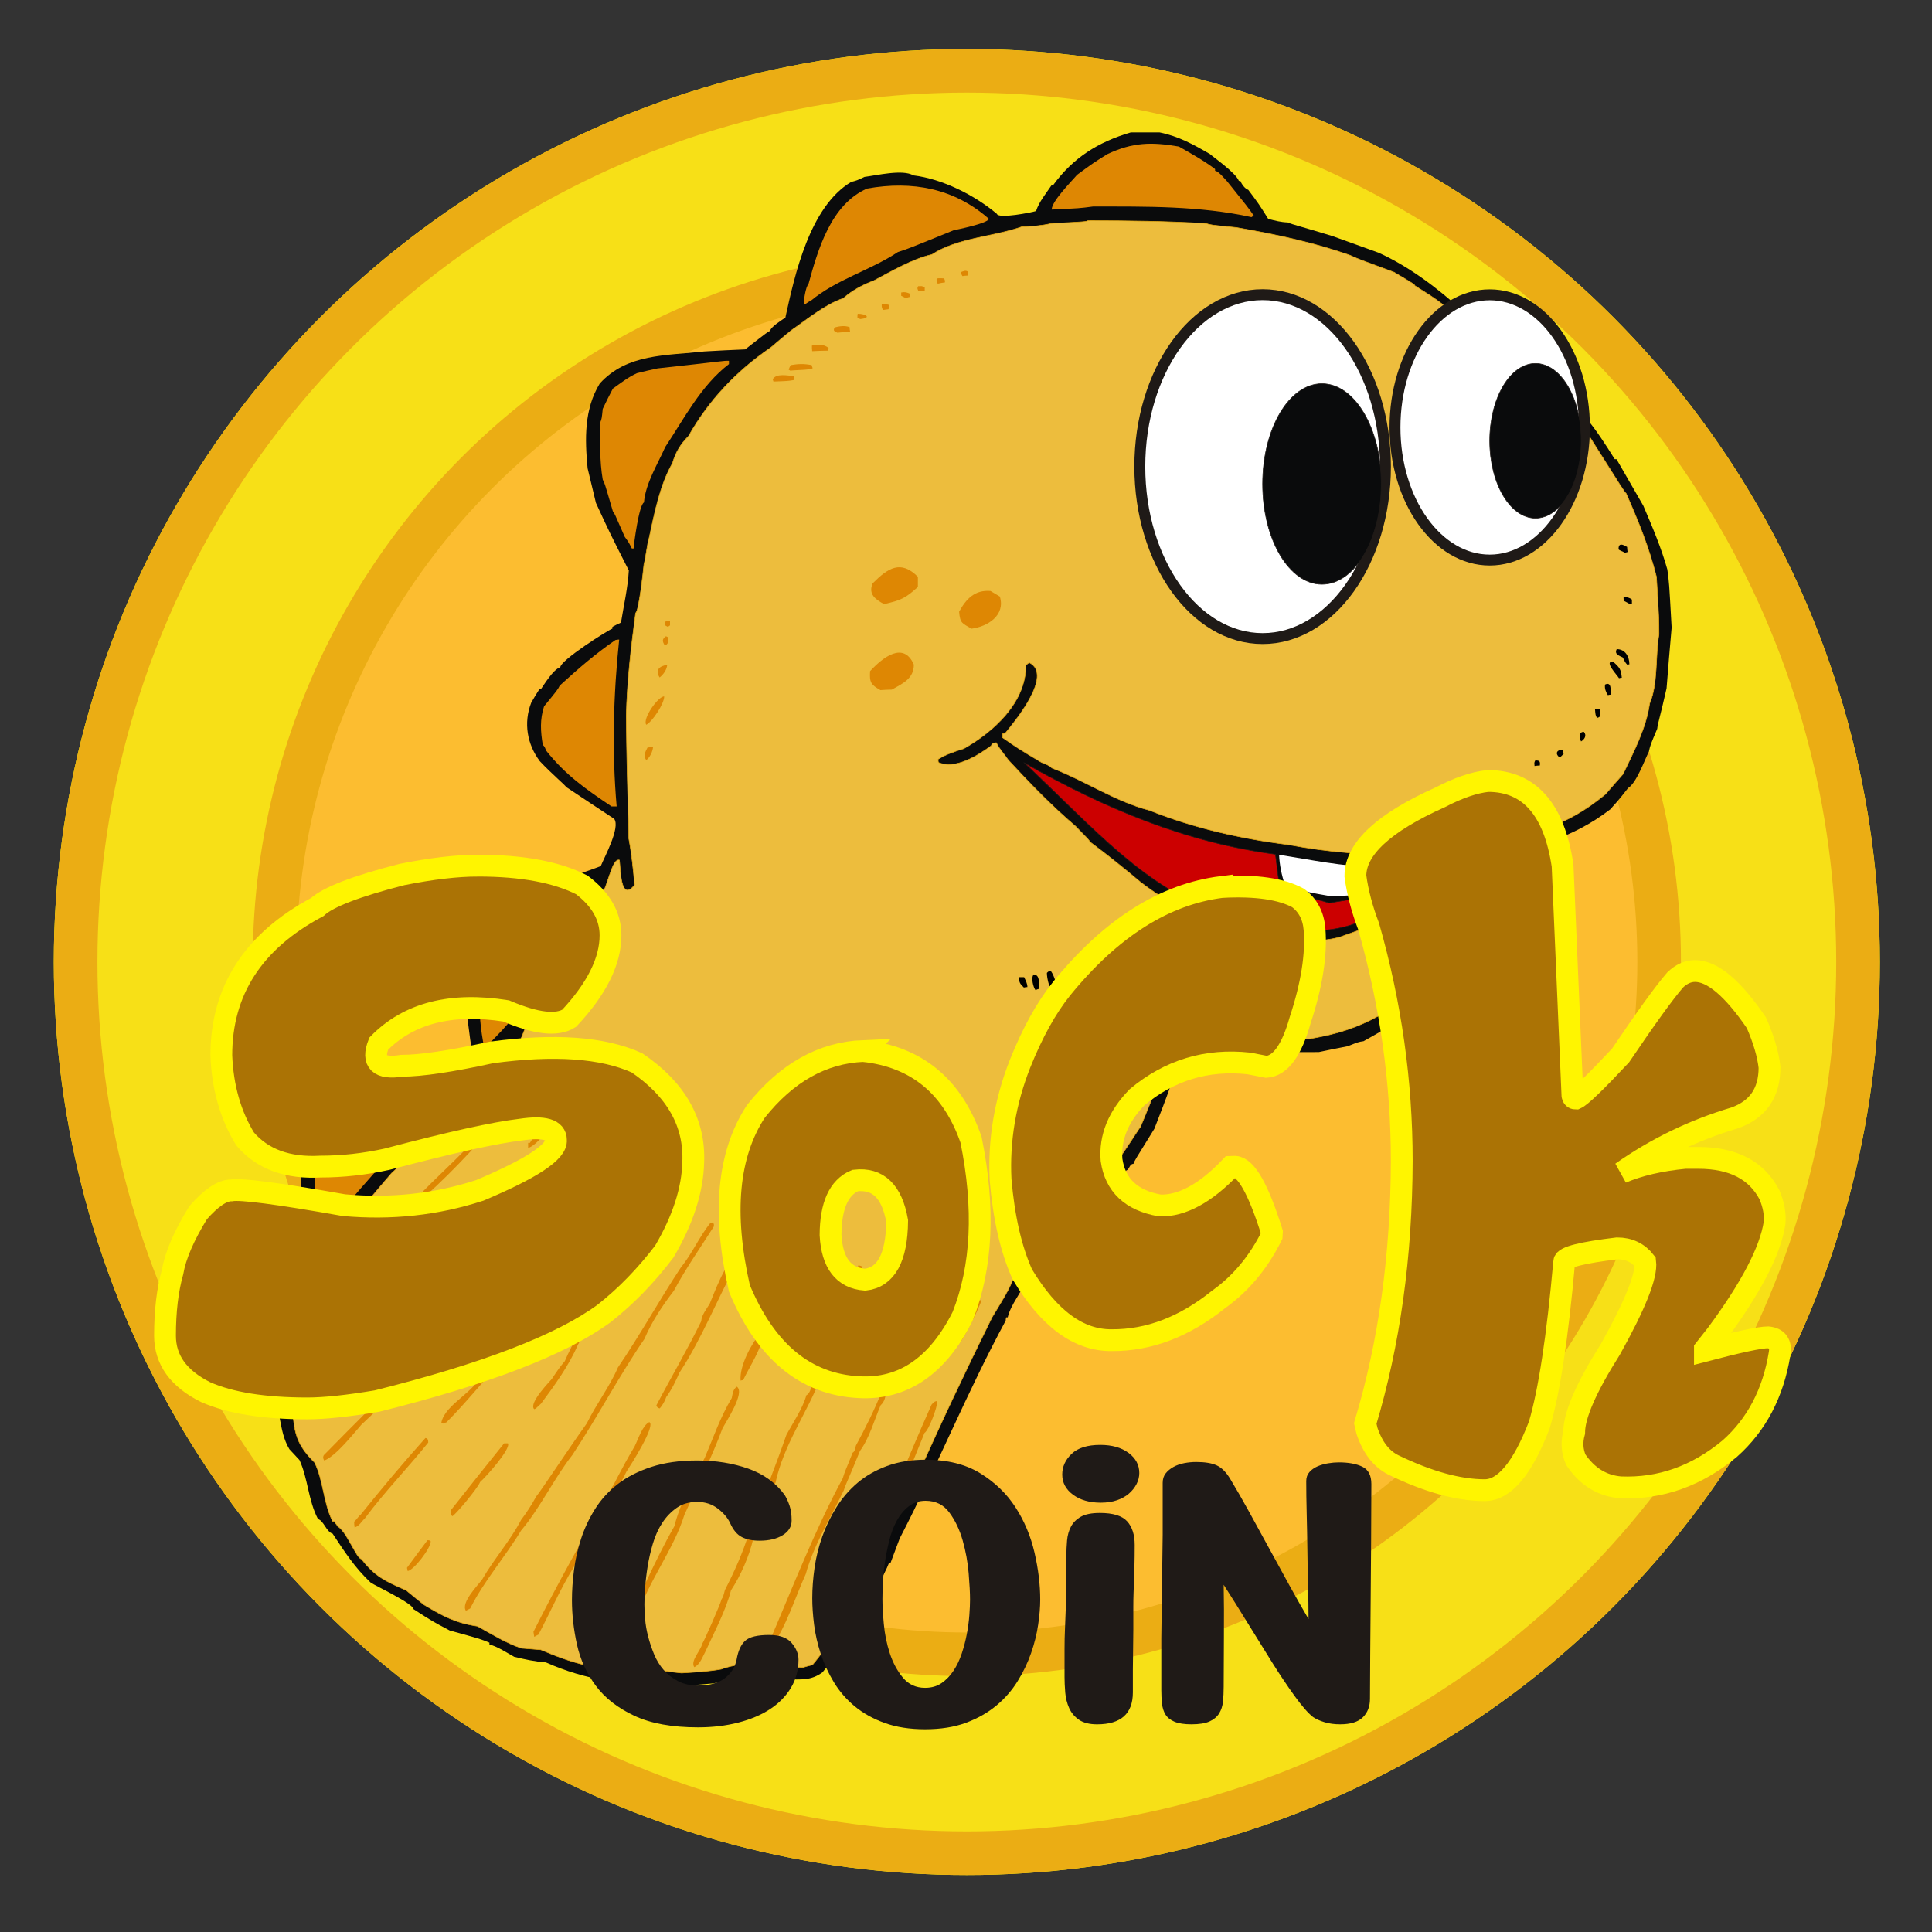<?xml version="1.0" encoding="UTF-8"?>
<!DOCTYPE svg PUBLIC "-//W3C//DTD SVG 1.1//EN" "http://www.w3.org/Graphics/SVG/1.1/DTD/svg11.dtd">
<!-- Creator: CorelDRAW -->
<svg xmlns="http://www.w3.org/2000/svg" xml:space="preserve" width="250mm" height="250mm" style="shape-rendering:geometricPrecision; text-rendering:geometricPrecision; image-rendering:optimizeQuality; fill-rule:evenodd; clip-rule:evenodd"
viewBox="0 0 250 250">
 <rect x="0" y="0" width="250" height="250" fill="#333333" stroke="none"/>
 <defs>
  <style type="text/css">
   <![CDATA[
    .str6 {stroke:#1F1A17;stroke-width:0.076}
    .str4 {stroke:#EBAD14;stroke-width:0.076}
    .str5 {stroke:#1F1A17;stroke-width:1.411}
    .str2 {stroke:#FFF500;stroke-width:2.822}
    .str0 {stroke:yellow;stroke-width:5.644}
    .str1 {stroke:#E6B012;stroke-width:5.644}
    .str3 {stroke:#EBAD14;stroke-width:5.644}
    .fil3 {fill:none;fill-rule:nonzero}
    .fil5 {fill:#0A0B0C}
    .fil10 {fill:white}
    .fil8 {fill:black}
    .fil11 {fill:#CC0000}
    .fil9 {fill:white}
    .fil7 {fill:#DE8703}
    .fil6 {fill:#EDBD3D}
    .fil0 {fill:#F7E017}
    .fil1 {fill:#FCBD30}
    .fil4 {fill:#1F1A17;fill-rule:nonzero}
    .fil2 {fill:#AB7305;fill-rule:nonzero}
   ]]>
  </style>
 </defs>
 <g id="Capa_x0020_1">
  <ellipse class="fil0 str0" cx="125.107" cy="124.481" rx="115.322" ry="115.322"/>
  <ellipse class="fil1 str1" cx="125.107" cy="124.481" rx="89.584" ry="89.584"/>
  <path class="fil2" d="M72.742 110.683c4.721,0 8.424,0.691 11.123,2.066 2.044,1.547 3.07,3.35 3.07,5.402 0,2.763 -1.473,5.727 -4.428,8.884 -1.311,0.836 -3.564,0.573 -6.757,-0.787 -5.893,-0.933 -10.437,0.235 -13.646,3.502 -0.771,1.969 0.054,2.756 2.484,2.369 2.044,0 5.245,-0.477 9.581,-1.423 6.75,-0.912 11.956,-0.546 15.613,1.119 4.189,2.86 6.194,6.404 6.017,10.645 -0.077,2.991 -1.111,6.183 -3.101,9.568 -1.959,2.577 -4.112,4.794 -6.464,6.639 -4.574,3.35 -12.681,6.473 -24.314,9.374 -3.132,0.525 -5.616,0.787 -7.459,0.787 -4.636,0 -8.269,-0.58 -10.892,-1.741 -2.908,-1.444 -4.358,-3.461 -4.358,-6.051 0,-2.632 0.27,-4.905 0.81,-6.818 0.301,-1.755 1.211,-3.876 2.738,-6.356 1.396,-1.596 2.584,-2.39 3.548,-2.39 1.01,-0.186 5.029,0.339 12.064,1.582 5.06,0.456 9.912,-0.069 14.556,-1.582 5.577,-2.349 8.292,-4.145 8.161,-5.402 0,-1.105 -1.25,-1.478 -3.733,-1.112 -2.785,0.325 -7.575,1.382 -14.371,3.178 -2.399,0.525 -4.759,0.787 -7.097,0.787 -3.525,0.2 -6.225,-0.781 -8.092,-2.957 -1.566,-2.549 -2.414,-5.533 -2.553,-8.946 0,-6.95 3.425,-12.248 10.282,-15.902 1.157,-1.071 4.181,-2.231 9.064,-3.482 3.178,-0.636 5.893,-0.953 8.153,-0.953z"/>
  <path class="fil2" d="M114.011 130.537c5.708,0.608 9.557,3.779 11.547,9.512 1.489,7.336 1.188,13.643 -0.902,18.921 -2.669,5.312 -6.372,7.848 -11.1,7.585 -5.724,-0.29 -9.997,-3.82 -12.813,-10.583 -1.836,-8.041 -1.25,-14.362 1.766,-18.963 3.278,-4.131 7.112,-6.286 11.501,-6.473zm-0.864 13.878c-1.743,0.732 -2.623,2.673 -2.638,5.83 0.162,3.026 1.396,4.622 3.703,4.794 2.245,-0.256 3.394,-2.349 3.433,-6.293 -0.555,-3.171 -2.052,-4.615 -4.497,-4.331z"/>
  <path class="fil2" d="M152.426 112.97c3.649,-0.193 6.372,0.2 8.161,1.174 1.057,0.781 1.643,1.893 1.766,3.337 0.224,2.729 -0.293,5.982 -1.543,9.775 -0.903,3.212 -2.106,4.87 -3.61,4.981l-1.882 -0.366c-4.505,-0.484 -8.493,0.718 -11.972,3.62 -2.021,2.079 -2.931,4.318 -2.738,6.722 0.393,2.715 2.121,4.338 5.176,4.877 2.368,0.069 4.898,-1.306 7.59,-4.131l0.478 -0.014c1.188,0.09 2.499,2.425 3.934,6.998l-0.023 0.407c-1.419,2.846 -3.309,5.112 -5.677,6.798 -3.656,2.943 -7.475,4.401 -11.455,4.373 -3.541,0.042 -6.734,-2.307 -9.581,-7.046 -1.203,-2.68 -1.982,-6.065 -2.329,-10.155 -0.208,-4.214 0.486,-8.345 2.083,-12.407 1.327,-3.323 2.816,-6.01 4.474,-8.075 5.284,-6.48 11.008,-10.1 17.148,-10.867z"/>
  <path class="fil2" d="M180.928 101.613c4.428,0 7.097,3.019 7.999,9.063 0.586,13.768 0.941,21.975 1.057,24.634 0.031,0.214 0.154,0.325 0.363,0.325 0.548,-0.242 2.144,-1.782 4.79,-4.615 2.715,-4.021 4.667,-6.722 5.855,-8.096 0.663,-0.636 1.373,-0.953 2.129,-0.953 1.867,0 4.058,1.851 6.572,5.547 0.787,1.796 1.25,3.385 1.404,4.774 0,2.715 -1.234,4.518 -3.71,5.409 -4.397,1.306 -8.439,3.261 -12.134,5.865 1.867,-0.794 4.135,-1.319 6.804,-1.575l1.419 0c3.71,0 6.248,1.319 7.621,3.965 0.448,1.064 0.633,2.079 0.54,3.033 -0.463,2.984 -2.538,6.957 -6.217,11.923l-1.242 1.575 0 0.166c3.664,-0.96 5.917,-1.437 6.757,-1.437 1.011,0.097 1.427,0.684 1.242,1.762 -0.686,4.221 -2.468,7.606 -5.33,10.155 -3.541,2.943 -7.444,4.324 -11.709,4.152 -1.967,-0.159 -3.564,-1.147 -4.79,-2.957 -0.401,-0.926 -0.463,-1.907 -0.177,-2.929 0,-1.837 1.296,-4.808 3.888,-8.911 2.661,-4.774 3.911,-7.896 3.726,-9.367 -0.748,-0.96 -1.751,-1.437 -3.001,-1.437 -3.788,0.456 -5.677,0.94 -5.677,1.437 -0.725,8.096 -1.612,13.927 -2.669,17.484 -1.79,4.656 -3.741,6.984 -5.847,6.984 -2.808,0 -6.055,-0.898 -9.766,-2.694 -1.296,-0.642 -2.245,-1.865 -2.846,-3.661l-0.185 -0.787c2.576,-8.566 3.88,-17.947 3.911,-28.13 0,-8.449 -1.18,-16.821 -3.548,-25.118 -0.702,-1.838 -1.18,-3.641 -1.419,-5.402 0,-2.901 3.016,-5.713 9.064,-8.421 1.944,-1.016 3.649,-1.603 5.13,-1.762z"/>
  <path class="fil3 str2" d="M72.742 110.683c4.721,0 8.424,0.691 11.123,2.066 2.044,1.547 3.07,3.35 3.07,5.402 0,2.763 -1.473,5.727 -4.428,8.884 -1.311,0.836 -3.564,0.573 -6.757,-0.787 -5.893,-0.933 -10.437,0.235 -13.646,3.502 -0.771,1.969 0.054,2.756 2.484,2.369 2.044,0 5.245,-0.477 9.581,-1.423 6.75,-0.912 11.956,-0.546 15.613,1.119 4.189,2.86 6.194,6.404 6.017,10.645 -0.077,2.991 -1.111,6.183 -3.101,9.568 -1.959,2.577 -4.112,4.794 -6.464,6.639 -4.574,3.35 -12.681,6.473 -24.314,9.374 -3.132,0.525 -5.616,0.787 -7.459,0.787 -4.636,0 -8.269,-0.58 -10.892,-1.741 -2.908,-1.444 -4.358,-3.461 -4.358,-6.051 0,-2.632 0.27,-4.905 0.81,-6.818 0.301,-1.755 1.211,-3.876 2.738,-6.356 1.396,-1.596 2.584,-2.39 3.548,-2.39 1.01,-0.186 5.029,0.339 12.064,1.582 5.06,0.456 9.912,-0.069 14.556,-1.582 5.577,-2.349 8.292,-4.145 8.161,-5.402 0,-1.105 -1.25,-1.478 -3.733,-1.112 -2.785,0.325 -7.575,1.382 -14.371,3.178 -2.399,0.525 -4.759,0.787 -7.097,0.787 -3.525,0.2 -6.225,-0.781 -8.092,-2.957 -1.566,-2.549 -2.414,-5.533 -2.553,-8.946 0,-6.95 3.425,-12.248 10.282,-15.902 1.157,-1.071 4.181,-2.231 9.064,-3.482 3.178,-0.636 5.893,-0.953 8.153,-0.953z"/>
  <path class="fil3 str2" d="M114.011 130.537c5.708,0.608 9.557,3.779 11.547,9.512 1.489,7.336 1.188,13.643 -0.902,18.921 -2.669,5.312 -6.372,7.848 -11.1,7.585 -5.724,-0.29 -9.997,-3.82 -12.813,-10.583 -1.836,-8.041 -1.25,-14.362 1.766,-18.963 3.278,-4.131 7.112,-6.286 11.501,-6.473zm-0.864 13.878c-1.743,0.732 -2.623,2.673 -2.638,5.83 0.162,3.026 1.396,4.622 3.703,4.794 2.245,-0.256 3.394,-2.349 3.433,-6.293 -0.555,-3.171 -2.052,-4.615 -4.497,-4.331z"/>
  <path class="fil3 str2" d="M152.426 112.97c3.649,-0.193 6.372,0.2 8.161,1.174 1.057,0.781 1.643,1.893 1.766,3.337 0.224,2.729 -0.293,5.982 -1.543,9.775 -0.903,3.212 -2.106,4.87 -3.61,4.981l-1.882 -0.366c-4.505,-0.484 -8.493,0.718 -11.972,3.62 -2.021,2.079 -2.931,4.318 -2.738,6.722 0.393,2.715 2.121,4.338 5.176,4.877 2.368,0.069 4.898,-1.306 7.59,-4.131l0.478 -0.014c1.188,0.09 2.499,2.425 3.934,6.998l-0.023 0.407c-1.419,2.846 -3.309,5.112 -5.677,6.798 -3.656,2.943 -7.475,4.401 -11.455,4.373 -3.541,0.042 -6.734,-2.307 -9.581,-7.046 -1.203,-2.68 -1.982,-6.065 -2.329,-10.155 -0.208,-4.214 0.486,-8.345 2.083,-12.407 1.327,-3.323 2.816,-6.01 4.474,-8.075 5.284,-6.48 11.008,-10.1 17.148,-10.867z"/>
  <path class="fil3 str2" d="M180.928 101.613c4.428,0 7.097,3.019 7.999,9.063 0.586,13.768 0.941,21.975 1.057,24.634 0.031,0.214 0.154,0.325 0.363,0.325 0.548,-0.242 2.144,-1.782 4.79,-4.615 2.715,-4.021 4.667,-6.722 5.855,-8.096 0.663,-0.636 1.373,-0.953 2.129,-0.953 1.867,0 4.058,1.851 6.572,5.547 0.787,1.796 1.25,3.385 1.404,4.774 0,2.715 -1.234,4.518 -3.71,5.409 -4.397,1.306 -8.439,3.261 -12.134,5.865 1.867,-0.794 4.135,-1.319 6.804,-1.575l1.419 0c3.71,0 6.248,1.319 7.621,3.965 0.448,1.064 0.633,2.079 0.54,3.033 -0.463,2.984 -2.538,6.957 -6.217,11.923l-1.242 1.575 0 0.166c3.664,-0.96 5.917,-1.437 6.757,-1.437 1.011,0.097 1.427,0.684 1.242,1.762 -0.686,4.221 -2.468,7.606 -5.33,10.155 -3.541,2.943 -7.444,4.324 -11.709,4.152 -1.967,-0.159 -3.564,-1.147 -4.79,-2.957 -0.401,-0.926 -0.463,-1.907 -0.177,-2.929 0,-1.837 1.296,-4.808 3.888,-8.911 2.661,-4.774 3.911,-7.896 3.726,-9.367 -0.748,-0.96 -1.751,-1.437 -3.001,-1.437 -3.788,0.456 -5.677,0.94 -5.677,1.437 -0.725,8.096 -1.612,13.927 -2.669,17.484 -1.79,4.656 -3.741,6.984 -5.847,6.984 -2.808,0 -6.055,-0.898 -9.766,-2.694 -1.296,-0.642 -2.245,-1.865 -2.846,-3.661l-0.185 -0.787c2.576,-8.566 3.88,-17.947 3.911,-28.13 0,-8.449 -1.18,-16.821 -3.548,-25.118 -0.702,-1.838 -1.18,-3.641 -1.419,-5.402 0,-2.901 3.016,-5.713 9.064,-8.421 1.944,-1.016 3.649,-1.603 5.13,-1.762z"/>
  <path class="fil4" d="M98.983 190.103c0,0.907 -0.445,1.635 -1.334,2.183 -0.889,0.548 -2.04,0.822 -3.454,0.822 -1.049,0 -1.926,-0.179 -2.633,-0.539 -0.707,-0.359 -1.288,-1.049 -1.744,-2.069 -0.365,-0.794 -0.98,-1.521 -1.846,-2.183 -0.866,-0.661 -1.892,-0.992 -3.078,-0.992 -1.185,0 -2.2,0.293 -3.043,0.879 -0.844,0.586 -1.562,1.332 -2.154,2.239 -0.593,0.907 -1.06,1.937 -1.402,3.09 -0.342,1.153 -0.604,2.296 -0.787,3.43 -0.182,1.134 -0.308,2.201 -0.376,3.203 -0.068,1.002 -0.102,1.824 -0.102,2.466 0,0.605 0.034,1.323 0.102,2.154 0.068,0.831 0.217,1.691 0.445,2.579 0.228,0.888 0.524,1.776 0.889,2.664 0.365,0.888 0.844,1.672 1.436,2.353 0.593,0.68 1.311,1.238 2.154,1.672 0.844,0.435 1.835,0.652 2.975,0.652 1.687,0 3.009,-0.359 3.966,-1.077 0.958,-0.718 1.55,-1.644 1.778,-2.778 0.228,-1.323 0.661,-2.268 1.299,-2.834 0.638,-0.567 1.824,-0.85 3.556,-0.85 1.55,0 2.667,0.397 3.351,1.19 0.684,0.794 1.026,1.625 1.026,2.494 0,1.55 -0.376,2.948 -1.128,4.195 -0.752,1.247 -1.79,2.305 -3.112,3.175 -1.322,0.869 -2.907,1.54 -4.753,2.013 -1.846,0.472 -3.841,0.709 -5.984,0.709 -3.875,0 -7.044,-0.576 -9.506,-1.729 -2.462,-1.153 -4.377,-2.646 -5.745,-4.479 -1.368,-1.833 -2.303,-3.874 -2.804,-6.123 -0.501,-2.249 -0.752,-4.469 -0.752,-6.661 0,-1.398 0.103,-2.891 0.308,-4.479 0.205,-1.587 0.558,-3.146 1.06,-4.677 0.502,-1.531 1.197,-3.005 2.086,-4.422 0.889,-1.417 2.018,-2.655 3.385,-3.713 1.368,-1.058 3.032,-1.909 4.992,-2.551 1.96,-0.642 4.24,-0.964 6.839,-0.964 2.781,0 5.323,0.406 7.625,1.219 2.302,0.813 4.115,2.126 5.437,3.94 0.273,0.454 0.513,0.983 0.718,1.587 0.205,0.605 0.308,1.342 0.308,2.211z"/>
  <path class="fil4" d="M102.06 201.668c0,-1.436 0.114,-2.948 0.342,-4.535 0.228,-1.587 0.616,-3.146 1.163,-4.677 0.547,-1.531 1.254,-2.986 2.12,-4.365 0.866,-1.379 1.915,-2.589 3.146,-3.628 1.231,-1.039 2.69,-1.871 4.377,-2.494 1.687,-0.624 3.602,-0.935 5.745,-0.935 3.237,0 5.95,0.671 8.138,2.013 2.188,1.342 3.944,3.033 5.266,5.074 1.322,2.041 2.268,4.29 2.838,6.746 0.57,2.457 0.855,4.8 0.855,7.03 0,1.096 -0.103,2.343 -0.308,3.742 -0.205,1.398 -0.558,2.816 -1.06,4.252 -0.501,1.436 -1.174,2.834 -2.017,4.195 -0.844,1.361 -1.903,2.57 -3.18,3.628 -1.277,1.058 -2.781,1.909 -4.514,2.551 -1.733,0.642 -3.761,0.964 -6.087,0.964 -2.28,0 -4.286,-0.312 -6.018,-0.935 -1.732,-0.624 -3.226,-1.455 -4.479,-2.494 -1.254,-1.039 -2.291,-2.239 -3.112,-3.6 -0.821,-1.361 -1.47,-2.768 -1.949,-4.223 -0.479,-1.455 -0.809,-2.901 -0.992,-4.337 -0.182,-1.436 -0.274,-2.759 -0.274,-3.968zm10.463 0.17c0,0.945 0.068,2.173 0.205,3.685 0.137,1.512 0.433,2.967 0.889,4.365 0.456,1.398 1.106,2.608 1.949,3.628 0.844,1.02 1.949,1.531 3.317,1.531 0.957,0 1.778,-0.236 2.462,-0.709 0.684,-0.472 1.277,-1.087 1.778,-1.842 0.501,-0.756 0.912,-1.616 1.231,-2.579 0.319,-0.964 0.57,-1.927 0.752,-2.891 0.182,-0.964 0.308,-1.899 0.376,-2.806 0.068,-0.907 0.102,-1.682 0.102,-2.324 0,-0.983 -0.068,-2.296 -0.205,-3.94 -0.137,-1.644 -0.433,-3.269 -0.889,-4.875 -0.456,-1.606 -1.117,-2.995 -1.983,-4.167 -0.866,-1.172 -2.052,-1.758 -3.556,-1.758 -0.957,0 -1.79,0.274 -2.496,0.822 -0.707,0.548 -1.299,1.257 -1.778,2.126 -0.479,0.869 -0.855,1.852 -1.128,2.948 -0.274,1.096 -0.49,2.183 -0.65,3.26 -0.16,1.077 -0.262,2.107 -0.308,3.09 -0.046,0.983 -0.068,1.795 -0.068,2.438z"/>
  <path class="fil4" d="M139.332 183.244c0,-1.172 0.467,-2.201 1.402,-3.09 0.934,-0.888 2.359,-1.332 4.274,-1.332 1.732,0 3.134,0.397 4.206,1.191 1.071,0.794 1.607,1.795 1.607,3.005 0,0.567 -0.137,1.115 -0.41,1.644 -0.274,0.529 -0.65,1.002 -1.128,1.417 -0.479,0.416 -1.071,0.746 -1.778,0.992 -0.707,0.246 -1.516,0.368 -2.428,0.368 -1.687,0 -3.066,-0.397 -4.137,-1.19 -1.071,-0.794 -1.607,-1.795 -1.607,-3.005zm5.608 5.726c1.96,0 3.317,0.416 4.069,1.247 0.752,0.832 1.128,2.003 1.128,3.515 0,1.209 -0.011,2.23 -0.034,3.061 -0.023,0.832 -0.045,1.578 -0.068,2.239 -0.023,0.661 -0.046,1.294 -0.068,1.899 -0.023,0.605 -0.034,1.285 -0.034,2.041l0 3.401 -0.068 5.953 0 3.401c0,3.175 -1.778,4.762 -5.334,4.762 -1.14,0 -2.04,-0.227 -2.701,-0.68 -0.661,-0.454 -1.151,-1.039 -1.47,-1.757 -0.319,-0.718 -0.513,-1.493 -0.581,-2.324 -0.068,-0.831 -0.102,-1.606 -0.102,-2.324 0,-1.625 0,-2.995 0,-4.11 0,-1.115 0.023,-2.145 0.068,-3.09l0.137 -3.571c0.046,-0.945 0.068,-1.975 0.068,-3.09 0,-1.115 0,-2.485 0,-4.11 0,-0.794 0.034,-1.578 0.103,-2.353 0.068,-0.775 0.262,-1.465 0.581,-2.069 0.319,-0.605 0.809,-1.096 1.47,-1.474 0.661,-0.378 1.607,-0.567 2.838,-0.567z"/>
  <path class="fil4" d="M158.618 220.49c-1.094,0 -1.949,-0.132 -2.564,-0.397 -0.616,-0.265 -1.06,-0.624 -1.334,-1.077 -0.274,-0.454 -0.445,-0.992 -0.513,-1.616 -0.068,-0.624 -0.103,-1.294 -0.103,-2.013l0 -7.71 0.205 -15.477 0 -7.71c0,-0.567 0.148,-1.039 0.445,-1.417 0.296,-0.378 0.684,-0.699 1.163,-0.964 0.479,-0.265 1.014,-0.454 1.607,-0.567 0.593,-0.113 1.185,-0.17 1.778,-0.17 1.322,0 2.348,0.17 3.078,0.51 0.729,0.34 1.391,1.002 1.983,1.984 0.866,1.436 1.801,3.061 2.804,4.875 1.003,1.814 2.017,3.666 3.043,5.556 1.026,1.89 2.04,3.742 3.043,5.556 1.003,1.814 1.938,3.458 2.804,4.932 0,-1.436 -0.023,-3.042 -0.068,-4.819 -0.045,-1.776 -0.08,-3.59 -0.103,-5.442 -0.023,-1.852 -0.057,-3.675 -0.102,-5.471 -0.046,-1.795 -0.068,-3.411 -0.068,-4.847 0,-0.529 0.16,-0.973 0.479,-1.332 0.319,-0.359 0.718,-0.642 1.197,-0.85 0.479,-0.208 1.003,-0.359 1.573,-0.454 0.57,-0.095 1.106,-0.142 1.607,-0.142 1.459,0 2.633,0.217 3.522,0.652 0.889,0.435 1.334,1.294 1.334,2.579 0,2.57 -0.011,5.357 -0.034,8.362 -0.023,3.005 -0.046,5.971 -0.068,8.9 -0.023,2.929 -0.046,5.688 -0.068,8.277 -0.023,2.589 -0.034,4.753 -0.034,6.491 0,1.134 -0.353,2.05 -1.06,2.749 -0.707,0.699 -1.835,1.049 -3.385,1.049 -0.866,0 -1.641,-0.104 -2.325,-0.312 -0.684,-0.208 -1.254,-0.463 -1.71,-0.765 -0.729,-0.567 -1.641,-1.606 -2.735,-3.118 -1.094,-1.512 -2.234,-3.212 -3.419,-5.102 -1.185,-1.89 -2.405,-3.855 -3.659,-5.896 -1.254,-2.041 -2.428,-3.912 -3.522,-5.612 0.046,2.381 0.057,4.913 0.034,7.597 -0.023,2.683 -0.034,5.216 -0.034,7.597 0,0.794 -0.034,1.531 -0.103,2.211 -0.068,0.68 -0.262,1.276 -0.581,1.786 -0.319,0.51 -0.798,0.907 -1.436,1.19 -0.638,0.283 -1.527,0.425 -2.667,0.425z"/>
  <ellipse class="fil0 str3" cx="125.107" cy="124.481" rx="115.322" ry="115.322"/>
  <ellipse class="fil1 str3" cx="125.107" cy="124.481" rx="89.584" ry="89.584"/>
  <g id="_216683864">
   <path id="_217336696" class="fil5" d="M88.86 218.122c-3.109,-1.145 -7.004,-0.72 -10.244,-0.622 -2.749,-0.458 -5.433,-1.244 -7.986,-2.389 -1.407,-0.098 -2.749,-0.393 -4.091,-0.72 -1.015,-0.556 -2.062,-1.276 -3.207,-1.604 0,-0.098 0,-0.164 0,-0.229 -1.211,-0.491 -1.211,-0.491 -5.138,-1.571 -2.226,-1.178 -2.226,-1.178 -4.713,-2.782 0,-0.687 -4.778,-2.946 -5.498,-3.404 -2.095,-1.964 -3.404,-4.026 -4.942,-6.349 -0.818,-0.229 -1.113,-1.636 -1.898,-1.898 -1.276,-2.455 -1.276,-5.204 -2.389,-7.626 -0.458,-0.491 -0.884,-0.949 -1.309,-1.407 -1.506,-2.52 -0.884,-5.269 -2.618,-7.528 -0.229,-0.556 -0.458,-1.113 -0.687,-1.669 0,-1.964 0.196,-3.862 0.327,-5.793 -0.196,-0.425 -0.393,-0.818 -0.556,-1.211 0,-1.669 -0.033,-3.535 0.589,-5.073 0.655,-0.622 1.898,-1.538 2.095,-1.571 0,-0.098 0,-0.164 0,-0.229 0.655,-0.556 2.16,-1.473 2.455,-2.357 -0.066,-5.597 -0.687,-11.75 1.407,-17.052 1.571,-2.586 2.52,-2.815 5.433,-3.437 3.044,-0.229 3.044,-0.229 11.652,-0.458 1.145,-0.262 1.8,-2.324 2.946,-2.88 0.229,-0.327 0.458,-0.655 0.72,-0.982 0,-0.655 -0.229,-1.506 -0.654,-5.008 -0.066,-4.32 -0.687,-9.491 1.44,-13.452 0.164,0 1.244,-1.276 1.342,-1.506 0.884,-0.524 1.8,-1.047 2.716,-1.571 3.895,-1.113 7.888,-2.226 11.684,-3.666 0.425,-1.08 2.586,-5.008 1.735,-6.12 -2.095,-1.375 -4.157,-2.749 -6.218,-4.124 -0.098,-0.229 -1.8,-1.636 -3.404,-3.338 -1.637,-2.193 -2.127,-4.942 -1.113,-7.56 0.327,-0.589 0.687,-1.178 1.047,-1.735 0.066,0 0.131,0 0.196,0 0.327,-0.458 1.636,-2.651 2.52,-2.847 0,-0.916 6.218,-4.844 6.742,-5.008 0,-0.098 0,-0.164 0,-0.229 0.36,-0.196 0.72,-0.393 1.113,-0.556 0.36,-2.226 0.884,-4.484 1.015,-6.742 -2.487,-4.909 -2.487,-4.909 -4.255,-8.739 -0.36,-1.506 -0.72,-3.011 -1.08,-4.484 -0.36,-3.796 -0.458,-7.626 1.571,-10.964 3.535,-3.895 8.575,-3.6 13.55,-4.157 1.735,-0.098 3.502,-0.196 5.269,-0.262 2.946,-2.291 2.946,-2.291 3.24,-2.389 0,-0.491 1.571,-1.44 1.964,-1.735 1.211,-5.531 3.142,-14.335 8.509,-17.543 0.753,-0.196 0.753,-0.196 1.735,-0.655 1.571,-0.196 4.942,-1.015 6.317,-0.196 3.764,0.458 7.92,2.553 10.8,4.975 0.196,0.687 4.582,-0.196 5.073,-0.36 0.393,-1.211 1.309,-2.291 2.029,-3.371 0.065,0 0.131,0 0.196,0 2.553,-3.502 5.793,-5.564 10.048,-6.808 1.211,0 2.455,0 3.698,0 2.455,0.491 4.418,1.571 6.546,2.815 0.556,0.491 3.371,2.455 3.731,3.469 0.065,0 0.131,0 0.196,0 0.164,0.425 0.589,1.015 1.015,1.146 1.375,1.833 1.375,1.833 2.586,3.764 0.884,0.229 1.604,0.425 2.52,0.458 0.425,0.229 2.193,0.655 5.793,1.767 1.996,0.72 3.993,1.44 5.989,2.16 4.026,1.833 7.757,4.68 10.997,7.659 4.058,-0.753 6.709,-0.098 10.211,1.996 2.226,2.225 4.386,4.975 5.237,8.084 0.066,1.113 0.131,2.258 0.196,3.404 1.473,1.735 2.684,3.633 3.895,5.564 0.065,0 0.131,0 0.229,0 1.145,1.996 2.291,3.993 3.469,6.022 1.145,2.684 2.324,5.433 3.109,8.248 0.229,1.636 0.229,1.636 0.556,7.528 -0.229,2.618 -0.458,5.237 -0.655,7.855 -0.884,3.927 -1.113,4.386 -1.211,5.237 -0.884,2.095 -0.884,2.095 -1.08,2.946 -0.589,1.178 -1.604,4.058 -2.684,4.713 -1.538,1.996 -1.898,2.258 -2.291,2.749 -2.52,1.931 -4.975,3.175 -7.953,4.222 -0.164,1.669 -0.098,3.6 -0.982,5.008 -2.062,1.015 -2.062,1.015 -4.157,1.8 -1.44,0.295 -2.815,0.687 -4.255,0.851 -0.229,0.066 -0.458,0.164 -0.687,0.262 -0.589,4.058 -2.553,7.069 -4.549,10.604 -0.065,0 -0.131,0 -0.196,0 -0.524,1.276 -2.684,2.847 -3.666,3.797 -1.702,1.407 -3.6,2.389 -5.498,3.469 -0.655,0.098 -0.655,0.098 -2.062,0.655 -1.244,0.229 -2.487,0.491 -3.731,0.753 -3.731,0 -7.429,0.065 -11.128,-0.425 -1.08,-0.196 -5.237,-1.604 -6.349,-1.178 -0.785,3.862 -2.357,7.822 -3.797,11.521 -2.52,4.058 -2.52,4.058 -2.716,4.549 -0.524,0 -0.491,0.72 -0.916,0.851 -1.211,1.506 -2.684,3.24 -4.32,4.287 0,0.065 0,0.131 0,0.196 -0.753,0.36 -1.735,1.407 -2.16,2.095 -0.524,0.491 -2.88,2.127 -3.175,3.044 -0.098,0 -0.164,0 -0.229,0 -0.098,0.229 -0.327,0.327 -1.015,1.145 -1.407,2.16 -1.407,2.16 -2.062,3.371 -0.589,1.702 -1.964,3.109 -2.389,4.877 -0.066,0 -0.131,0 -0.196,0 -0.033,0.131 -0.066,0.262 -0.066,0.425 -4.975,9.197 -8.902,18.917 -13.713,28.18 -0.393,1.047 -0.785,2.095 -1.178,3.142 -0.066,0 -0.131,0 -0.196,0 -0.393,0.982 -0.393,0.982 -3.338,6.546 -2.422,3.928 -2.422,3.928 -2.455,4.124 -0.098,0 -0.164,0 -0.229,0 -1.309,1.898 -1.309,1.898 -2.586,3.502 -1.506,1.113 -2.782,0.916 -4.615,0.916 -3.076,-1.211 -6.48,-0.131 -9.491,0.524 -1.178,0.098 -2.324,0.196 -3.469,0.295z"/>
   <path id="_217336576" class="fil6 str4" d="M88.206 216.486c-2.127,-0.196 -4.222,-0.622 -6.349,-0.72 -4.287,0.589 -7.953,-0.622 -11.881,-2.291 -0.851,-0.066 -1.669,-0.131 -2.487,-0.196 -1.996,-0.655 -3.862,-1.833 -5.695,-2.847 -2.848,-0.425 -4.484,-1.309 -6.939,-2.782 -0.785,-0.622 -1.538,-1.244 -2.291,-1.866 -2.553,-1.113 -4.091,-1.8 -5.793,-4.058 -0.622,0 -1.898,-3.567 -3.076,-4.222 -0.098,-0.229 -0.36,-0.425 -0.425,-0.655 -0.098,0 -0.164,0 -0.229,0 -1.211,-2.422 -1.178,-5.269 -2.324,-7.593 -2.324,-2.324 -2.618,-3.731 -2.88,-6.906 -0.065,-0.229 -0.131,-0.458 -0.196,-0.654 -0.425,-0.622 -0.818,-1.244 -1.211,-1.866 -0.655,-2.127 -1.015,-5.662 0.36,-7.593 0.295,-0.262 1.145,-1.342 1.571,-1.342 0,-0.687 1.244,-1.08 1.506,-1.735 1.178,-0.72 2.291,-1.735 3.175,-2.847 0.066,0 0.131,0 0.229,0 0.066,-0.36 0.295,-0.753 0.655,-0.851 0,-0.164 0,-0.327 0,-0.491 -0.753,0 -1.015,0.556 -1.44,1.113 -1.178,0.949 -2.357,1.931 -3.502,2.913 -0.164,0.491 -2.782,3.011 -3.371,3.109 0.098,-2.324 -0.589,-5.564 2.422,-6.218 0,-0.556 0.916,-1.276 1.407,-1.44 0.066,-0.229 0.066,-0.229 2.749,-2.716 4.647,-5.531 5.335,-6.218 5.433,-6.448 0.065,0 0.131,0 0.229,0 0.065,-0.262 0.065,-0.262 2.815,-3.469 0.687,-0.589 1.276,-1.276 1.866,-1.964 0.065,0 0.131,0 0.229,0 0,-0.098 0.033,-0.196 0.065,-0.295 3.306,-3.731 7.004,-7.691 9.95,-11.586 0.72,-0.36 1.571,-2.324 2.258,-1.996 -0.36,1.113 -0.36,1.113 -0.458,1.866 0.196,0 0.393,0 0.589,0.033 1.309,-1.113 2.389,-3.6 2.913,-5.204 2.618,-4.778 2.815,-5.302 3.469,-6.284 0.687,-1.407 1.735,-2.553 2.618,-3.829 1.244,-2.095 2.553,-4.32 3.502,-6.579 0.916,-0.785 1.473,-5.008 2.487,-4.68 0.131,1.015 0.098,5.597 1.964,3.207 -0.164,-1.931 -0.393,-4.091 -0.753,-5.989 0,-2.618 -0.229,-6.12 -0.327,-15.873 0.098,-4.418 0.622,-8.935 1.211,-13.321 0.425,-0.262 0.982,-5.335 1.08,-6.317 0.229,-0.753 0.425,-2.716 0.654,-3.338 0.72,-3.306 1.375,-6.808 3.044,-9.753 0.393,-1.375 1.047,-2.455 2.062,-3.469 2.618,-4.647 6.251,-8.477 10.637,-11.455 0.884,-0.753 1.767,-1.506 2.651,-2.226 1.996,-1.375 4.386,-3.371 6.742,-4.157 1.145,-1.015 2.487,-1.735 3.96,-2.291 2.226,-1.178 5.008,-2.815 7.495,-3.371 3.371,-2.193 7.986,-2.291 11.652,-3.6 1.276,-0.033 2.586,-0.131 3.829,-0.425 4.484,-0.229 4.484,-0.229 4.713,-0.36 5.171,0 10.179,0.065 15.284,0.36 0.589,0.196 0.589,0.196 3.928,0.524 5.04,0.884 9.884,1.898 14.728,3.6 0.982,0.458 0.982,0.458 5.695,2.193 2.586,1.538 2.586,1.538 2.684,1.735 0.949,0.655 4.582,2.684 5.138,4.124 -4.058,1.08 -5.826,5.4 -6.939,9.033 -0.098,0.851 -0.164,1.735 -0.229,2.618 -0.131,0.262 -0.229,0.524 -0.327,0.785 0,5.695 5.106,10.702 10.113,12.699 3.796,0.36 6.251,-0.164 9.524,-2.127 0.556,-0.72 0.556,-0.72 1.178,-1.211 0.785,-1.113 1.637,-2.16 2.095,-3.437 0.687,-0.687 1.015,-2.88 1.309,-3.796 0.066,0 0.131,0 0.196,0 5.04,7.986 5.04,7.986 5.269,8.182 1.571,3.567 2.978,7.004 3.927,10.8 0.327,5.466 0.327,5.466 0.327,7.462 -0.491,2.782 -0.098,6.349 -1.211,8.935 -0.425,3.142 -2.095,6.317 -3.437,9.131 -0.753,0.851 -1.506,1.702 -2.258,2.586 -2.684,2.226 -6.251,4.386 -9.753,4.811 -0.098,0.065 -0.196,0.131 -0.294,0.229 -10.081,3.273 -20.652,3.469 -31.027,1.506 -6.055,-0.753 -12.273,-2.16 -17.968,-4.451 -4.353,-1.113 -8.411,-3.862 -12.601,-5.466 -0.36,-0.36 -0.851,-0.524 -1.342,-0.72 -3.011,-1.8 -3.011,-1.8 -5.04,-3.207 0,-0.164 0,-0.327 0,-0.491 0.098,-0.033 0.196,-0.066 0.327,-0.066 1.08,-1.342 6.349,-7.56 3.109,-9.164 -0.164,0.098 -0.294,0.229 -0.425,0.36 0,4.811 -4.157,8.575 -8.018,10.768 -1.244,0.393 -2.258,0.72 -3.338,1.375 0,0.131 0,0.262 0.033,0.425 2.193,0.949 5.04,-0.851 6.84,-2.16 0.098,-0.36 0.295,-0.36 0.655,-0.393 0.425,0.884 1.047,1.473 1.538,2.225 2.782,3.011 5.564,5.891 8.706,8.575 1.735,1.767 1.735,1.767 1.866,2.029 2.225,1.669 4.418,3.404 6.546,5.204 3.535,2.749 7.593,4.746 11.848,6.055 4.386,0.916 9.36,2.226 13.812,1.113 3.764,-1.342 3.764,-1.342 5.204,-2.029 1.767,-1.604 3.109,-3.502 3.927,-5.695 0.033,-0.458 0.066,-0.916 0.131,-1.342 3.076,-0.327 3.076,-0.327 4.222,-0.295 0.131,1.669 0.229,2.749 1.211,4.124 0.753,0.524 0.655,1.211 0.524,2.062 -2.193,5.531 -4.909,9.72 -9.819,13.19 -3.076,1.702 -5.662,2.487 -9.066,3.076 -2.062,0.033 -4.124,0.066 -6.153,0.098 -6.971,-0.491 -13.55,-2.815 -20.096,-5.237 -0.72,-0.36 -4.189,-2.193 -4.582,-1.8 0,2.291 7.56,4.222 9.557,5.171 1.015,0.327 2.062,0.655 3.109,1.015 0.033,0.458 0.066,0.916 0.098,1.407 -0.098,0.066 -0.164,0.164 -0.229,0.262 -0.785,3.535 -2.324,7.168 -3.698,10.506 -0.327,0.36 -1.309,2.095 -3.273,4.811 -3.404,3.829 -7.659,6.971 -10.997,10.866 -0.622,0.982 -1.244,1.996 -1.865,3.011 -0.458,1.866 -2.095,4.287 -3.076,5.957 -3.437,6.971 -6.775,14.008 -9.917,21.11 -4.091,8.084 -7.528,16.855 -13.321,23.859 -0.425,0.098 -0.818,0.196 -1.211,0.327 -3.469,0 -7.298,-1.047 -10.604,0.229 -1.702,0.295 -3.404,0.393 -5.106,0.491z"/>
   <path id="_217336432" class="fil7" d="M89.842 215.733c-0.556,-0.818 0.851,-2.16 1.015,-3.011 0.229,-0.294 2.389,-5.204 2.52,-5.793 0.196,-0.294 0.196,-0.294 0.425,-1.178 1.244,-2.422 2.324,-4.844 3.142,-7.462 1.702,-4.255 3.306,-8.28 4.811,-12.601 0.818,-1.538 2.127,-3.437 2.586,-5.138 0.818,-0.393 0.753,-2.52 1.604,-3.077 0.098,0.033 0.196,0.066 0.295,0.131 0,0.196 0,0.393 0,0.589 -1.8,4.647 -4.844,8.739 -5.891,13.681 -0.556,0.72 -1.178,2.553 -1.309,3.502 -0.229,0.295 -0.229,0.295 -1.571,3.731 -0.491,2.193 -1.636,4.811 -2.88,6.677 -0.655,2.618 -2.226,5.531 -3.306,7.92 -0.393,0.72 -0.687,1.669 -1.44,2.029z"/>
   <path id="_217336336" class="fil7" d="M79.696 214.62c-0.458,-0.687 0.098,-1.767 0.36,-2.455 2.422,-4.844 4.516,-9.95 7.2,-14.662 0.753,-2.946 2.422,-6.218 3.928,-8.837 1.113,-2.618 2.029,-5.302 3.502,-7.757 0.131,-0.622 0.164,-1.113 0.654,-1.473 1.146,0.753 -1.44,4.582 -1.865,5.433 -1.407,3.796 -3.24,7.429 -4.909,11.128 -1.407,4.582 -4.713,8.608 -6.12,13.255 -0.589,1.08 -1.178,2.193 -1.735,3.306 -0.196,0.622 -0.458,1.702 -1.015,2.062z"/>
   <path id="_217336288" class="fil7" d="M99.857 213.115c-0.262,-0.196 -0.262,-0.196 -0.393,-0.458 3.044,-7.069 5.924,-14.597 9.589,-21.372 0.262,-0.916 0.458,-1.211 1.276,-3.306 0.294,-0.131 0.327,-0.589 0.425,-0.916 1.178,-2.193 2.422,-4.647 3.338,-6.971 0.164,-0.066 0.327,-0.098 0.491,-0.131 0.066,0.687 -0.098,1.407 -0.622,1.866 -0.818,1.898 -1.473,4.287 -2.684,5.924 -1.669,4.124 -1.865,4.32 -2.095,5.106 -1.637,3.404 -3.928,7.168 -4.909,10.8 -1.375,3.044 -2.52,6.775 -4.418,9.459z"/>
   <path id="_217336144" class="fil7" d="M69.125 211.805c-0.033,-0.229 -0.065,-0.458 -0.098,-0.654 3.175,-6.349 6.677,-12.535 10.179,-18.721 0.196,-0.196 1.047,-2.127 2.913,-5.269 0.458,-0.916 1.015,-2.716 1.898,-3.142 0.884,0.425 -2.357,5.498 -2.978,6.448 -1.342,2.847 -3.502,5.564 -4.582,8.509 -0.229,0.196 -0.425,0.851 -1.309,2.422 -2.193,3.142 -3.698,6.742 -5.466,10.113 -0.196,0.098 -0.393,0.196 -0.556,0.294z"/>
   <path id="_217336648" class="fil7" d="M60.288 208.434c-0.687,-1.047 1.538,-3.273 2.127,-4.091 1.506,-2.618 3.633,-5.008 5.008,-7.659 0.72,-0.949 1.375,-1.964 1.964,-3.044 0.589,-0.687 3.927,-5.793 6.546,-9.459 1.211,-2.487 2.946,-4.713 4.026,-7.233 2.88,-4.222 5.367,-8.739 8.182,-12.993 1.407,-1.702 2.357,-3.96 3.796,-5.728 0.098,-0.033 0.196,-0.033 0.327,-0.033 0.131,0.229 0.131,0.229 0.098,0.524 -1.767,2.782 -3.633,5.433 -5.171,8.313 -1.44,1.866 -2.88,4.026 -3.797,6.218 -3.338,4.877 -6.055,10.081 -9.328,15.023 -2.389,3.044 -4.157,6.84 -6.644,9.786 -2.029,3.371 -4.844,6.579 -6.579,10.081 -0.196,0.098 -0.393,0.196 -0.556,0.295z"/>
   <path id="_217336120" class="fil7" d="M52.76 203.296c-0.033,-0.164 -0.066,-0.294 -0.098,-0.425 0.884,-1.211 1.767,-2.389 2.651,-3.567 0.229,0 0.229,0 0.425,0.131 0,0.916 -2.16,3.698 -2.978,3.862z"/>
   <path id="_217336456" class="fil7" d="M112.196 202.314c0,-1.866 1.669,-5.008 2.357,-6.84 0.164,-0.294 0.327,-0.556 0.524,-0.818 1.767,-4.353 3.567,-8.64 5.466,-12.895 0.262,-0.262 0.36,-0.458 0.753,-0.458 0,0.785 -1.08,3.731 -1.669,4.124 -1.571,3.862 -3.142,7.855 -4.877,11.651 -0.262,1.113 -1.407,5.008 -2.553,5.237z"/>
   <path id="_217336528" class="fil7" d="M45.887 197.634c-0.033,-0.262 -0.065,-0.491 -0.065,-0.72 0.458,-0.425 0.589,-0.753 0.818,-0.884 2.716,-3.371 5.498,-6.709 8.411,-9.95 0.327,0.033 0.36,0.295 0.36,0.589 -2.651,3.306 -5.662,6.382 -8.182,9.786 -0.458,0.425 -0.785,1.08 -1.342,1.178z"/>
   <path id="_217335232" class="fil7" d="M58.521 196.194c-0.164,-0.196 -0.164,-0.196 -0.196,-0.753 2.291,-2.913 4.582,-5.793 6.906,-8.673 0.164,0 0.327,0 0.491,0 0.425,0.687 -2.815,4.32 -3.6,5.008 -0.294,0.785 -3.24,4.32 -3.6,4.418z"/>
   <path id="_217335592" class="fil7" d="M41.96 188.993c-0.164,-0.262 -0.196,-0.425 -0.066,-0.687 4.746,-4.844 6.055,-6.022 6.317,-6.448 3.404,-3.371 6.709,-7.004 10.081,-10.441 0,-0.131 0.033,-0.262 0.065,-0.36 2.946,-2.88 5.989,-5.891 8.444,-9.197 0.262,-0.164 0.327,-0.327 0.393,-0.622 3.011,-3.895 5.924,-7.855 8.509,-12.011 0.229,-0.196 0.458,-0.851 0.655,-1.08 0.131,0 0.262,0 0.425,0 -0.033,0.262 -0.066,0.556 -0.098,0.851 -2.52,3.928 -5.073,7.79 -7.92,11.488 -0.393,0.131 -0.393,0.458 -0.524,0.753 -1.047,1.407 -1.047,1.407 -3.273,4.026 -2.913,3.011 -5.76,6.186 -8.739,9.164 -3.011,3.338 -6.186,6.906 -9.491,9.95 -1.08,1.244 -3.273,4.026 -4.778,4.615z"/>
   <path id="_217335640" class="fil7" d="M57.342 184.215c-0.098,-0.066 -0.164,-0.098 -0.229,-0.131 0.458,-2.422 4.615,-4.058 5.171,-6.382 0.065,-0.033 0.164,-0.065 0.262,-0.065 0,-0.589 2.291,-2.52 2.782,-3.142 2.127,-3.535 5.04,-6.677 7.298,-10.146 0.425,-0.458 0.655,-0.982 2.324,-3.109 0.425,-0.294 0.425,-0.294 0.916,-0.884 0.949,-1.506 0.949,-1.506 3.666,-5.138 0.164,0 0.327,0 0.524,0.033 0,0.164 0,0.327 0,0.524 -0.327,0.262 -0.327,0.262 -3.6,5.106 -0.229,0.098 -0.229,0.098 -2.389,2.847 -2.716,4.124 -5.924,8.084 -8.837,12.11 -2.52,2.618 -4.909,5.662 -7.462,8.215 -0.164,0.033 -0.295,0.098 -0.425,0.164z"/>
   <path id="_217335208" class="fil7" d="M69.125 182.349c-0.785,-0.785 2.16,-3.731 2.291,-3.927 0.916,-1.375 0.916,-1.375 1.669,-2.291 2.029,-4.746 5.4,-8.837 8.444,-12.961 1.898,-3.175 2.455,-3.862 4.026,-6.415 0.164,0.033 0.327,0.065 0.491,0.098 0,0.164 0,0.36 0,0.556 -2.651,4.124 -5.466,8.248 -8.182,12.306 -0.884,0.425 -2.716,3.698 -3.044,4.222 -1.211,2.782 -3.011,5.269 -4.811,7.691 -0.687,0.655 -0.687,0.655 -0.884,0.72z"/>
   <path id="_217335616" class="fil7" d="M85.358 182.251c-0.229,-0.066 -0.36,-0.164 -0.425,-0.393 1.898,-3.633 3.993,-7.168 5.793,-10.866 0.098,-0.884 0.655,-1.538 1.113,-2.291 0.262,-0.556 2.258,-6.153 3.6,-6.153 0,0.229 0,0.491 0,0.753 -2.618,4.713 -4.582,9.884 -7.528,14.335 -0.491,1.113 -0.982,2.16 -1.702,3.142 -0.131,0.458 -0.524,1.145 -0.851,1.473z"/>
   <path id="_217335808" class="fil7" d="M38.229 181.466c-0.164,-0.196 -0.164,-0.196 -0.196,-0.425 0.524,-0.687 1.702,-2.324 2.586,-2.651 0.065,-0.229 2.357,-2.586 3.993,-4.484 0.524,-0.196 1.244,-1.244 1.571,-1.669 3.306,-3.207 6.579,-6.546 9.95,-9.72 2.815,-3.011 5.662,-6.022 8.509,-9.033 0.294,-0.393 1.538,-3.011 2.455,-2.487 0,0.884 -3.796,5.204 -4.287,5.4 -0.098,0.229 -0.327,0.327 -3.698,4.157 -0.229,0.098 -0.327,0.327 -0.884,0.753 -2.062,2.716 -5.138,4.778 -7.266,7.429 -3.535,3.306 -6.906,6.971 -10.211,10.506 -0.622,0.556 -1.767,2.062 -2.52,2.226z"/>
   <path id="_217335904" class="fil7" d="M95.832 178.651c-0.164,-1.931 1.44,-4.877 2.684,-6.317 0.098,0.033 0.196,0.066 0.295,0.131 -0.229,2.029 -1.767,4.287 -2.651,6.12 -0.131,0 -0.229,0.033 -0.327,0.066z"/>
   <path id="_217335712" class="fil7" d="M116.123 176.229c-0.033,-0.196 -0.066,-0.36 -0.098,-0.524 1.407,-3.044 2.815,-6.055 4.222,-9.066 0.229,-0.033 0.458,-0.066 0.72,-0.066 -0.295,1.571 -1.407,3.011 -1.866,4.582 -0.327,0.687 -1.8,4.778 -2.978,5.073z"/>
   <path id="_217335280" class="fil7" d="M107.516 174.265c-0.589,-0.589 0.622,-2.291 0.916,-2.847 0.589,-2.651 1.636,-5.138 2.651,-7.691 0.164,0.033 0.327,0.098 0.491,0.164 -0.164,1.309 -0.785,2.978 -1.407,4.124 -0.458,1.604 -1.211,5.302 -2.651,6.251z"/>
   <path id="_217335376" class="fil7" d="M124.077 173.84c-0.458,-1.407 1.506,-4.418 2.357,-5.629 0.425,0 0.425,0 0.524,0.131 0,0.36 -2.422,5.367 -2.88,5.498z"/>
   <path id="_217335448" class="fil7" d="M46.542 162.81c-0.066,-0.065 -0.131,-0.131 -0.196,-0.196 0.262,-1.08 4.058,-4.647 5.237,-4.647 0,0.655 -0.524,1.08 -1.08,1.342 -0.818,0.785 -2.847,3.24 -3.96,3.502z"/>
   <path id="_217334536" class="fil7" d="M40.651 160.65c-0.033,-3.764 0.066,-7.397 0.262,-11.161 0.196,-0.524 0.196,-0.524 0.425,-2.422 1.276,-2.487 1.571,-3.371 4.386,-3.96 3.502,-0.262 7.004,-0.491 10.539,-0.524 0,0.491 -1.702,2.389 -2.258,2.487 -2.193,-1.473 -6.153,-1.047 -8.64,-0.36 0.033,0.327 0.033,0.327 0.262,0.589 1.015,-0.098 2.029,-0.164 3.076,-0.229 1.637,0.229 3.273,0.458 4.942,0.687 0,0.196 0,0.196 -0.851,1.276 -4.091,4.287 -8.084,9 -11.913,13.517 -0.098,0.033 -0.164,0.066 -0.229,0.098z"/>
   <path id="_217334440" class="fil7" d="M53.513 156.068c-0.033,-0.295 -0.066,-0.556 -0.066,-0.818 0.72,-0.491 0.72,-0.491 0.916,-0.524 0,-0.098 0.033,-0.196 0.066,-0.262 3.469,-3.535 8.182,-7.593 11.03,-11.88 0.458,0 0.425,0.196 0.425,0.556 -3.24,4.124 -6.873,8.018 -10.735,11.553 -0.393,0.491 -1.015,1.244 -1.636,1.375z"/>
   <path id="_217334752" class="fil7" d="M87.42 154.857c-0.033,-0.262 -0.033,-0.491 -0.033,-0.72 0.818,-0.818 1.244,-2.716 2.357,-2.716 0,1.047 -1.375,3.273 -2.324,3.437z"/>
   <path id="_217334728" class="fil8" d="M137.594 152.239c-0.458,-0.655 0.098,-1.669 0.916,-1.276 0,0.589 -0.425,1.047 -0.916,1.276z"/>
   <path id="_217335064" class="fil8" d="M140.441 148.868c0,-0.687 -0.065,-0.851 0.262,-1.473 0.196,0 0.393,0 0.622,0 0,0.72 -0.262,1.178 -0.884,1.473z"/>
   <path id="_217335112" class="fil7" d="M68.339 148.54c0,-0.229 0,-0.458 0,-0.655 0.066,0 0.131,0 0.229,0 1.276,-2.095 2.978,-3.993 4.418,-5.957 0.164,0 0.327,0 0.524,0 0,0.164 0,0.327 0,0.524 -1.047,1.407 -3.535,5.629 -5.171,6.088z"/>
   <path id="_216647504" class="fil8" d="M142.503 146.348c-0.262,-0.556 -0.131,-1.015 0.033,-1.538 0.196,-0.033 0.393,-0.065 0.622,-0.098 -0.033,0.753 -0.098,1.178 -0.654,1.637z"/>
   <path id="_216647456" class="fil8" d="M144.27 144.613c-0.033,-1.211 -0.065,-2.389 -0.065,-3.567 1.145,0 1.178,3.371 0.065,3.567z"/>
   <path id="_216647816" class="fil8" d="M146.332 142.649c-0.065,-1.113 -0.131,-2.225 -0.196,-3.338 -0.295,-0.524 -0.393,-0.753 -0.393,-1.375 0.164,-0.033 0.327,-0.033 0.524,-0.033 0.687,1.407 0.949,3.077 0.425,4.647 -0.131,0.033 -0.262,0.066 -0.36,0.098z"/>
   <path id="_216284304" class="fil7" d="M62.677 135.645c-1.047,-4.909 -0.818,-10.375 0.491,-15.219 1.244,-1.44 2.193,-2.16 3.829,-3.175 3.208,-1.015 6.415,-1.996 9.655,-2.978 -1.538,2.978 -3.011,5.957 -4.877,8.771 -1.08,0.524 -3.829,6.022 -4.713,7.855 -1.342,1.669 -2.815,3.24 -4.386,4.746z"/>
   <path id="_216284328" class="fil8" d="M136.415 128.576c-0.589,-0.393 -0.949,-1.931 -0.949,-2.684 0.196,-0.196 0.229,-0.229 0.524,-0.229 0.491,0.687 0.785,1.898 0.785,2.749 -0.131,0.033 -0.262,0.098 -0.36,0.164z"/>
   <path id="_214001232" class="fil8" d="M133.993 128.118c-0.294,-0.36 -0.622,-1.636 -0.229,-2.029 0.851,0.066 0.655,1.211 0.687,1.866 -0.164,0.033 -0.327,0.098 -0.458,0.164z"/>
   <path id="_216650168" class="fil8" d="M132.488 127.79c-0.524,-0.524 -0.622,-0.655 -0.622,-1.342 0.196,0 0.425,0 0.654,0 0.196,0.425 0.425,0.818 0.425,1.276 -0.164,0 -0.327,0.033 -0.458,0.065z"/>
   <path id="_214001184" class="fil7" d="M65.295 120.917c-0.098,-0.033 -0.164,-0.066 -0.229,-0.098 0,-1.637 6.579,-3.895 8.019,-3.666 1.309,1.309 -3.207,1.931 -3.829,2.291 -1.506,0.229 -2.553,0.916 -3.96,1.473z"/>
   <path id="_216650720" class="fil9" d="M171.861 115.91c-1.898,-0.327 -3.829,-0.654 -5.597,-1.407 -0.425,-1.276 -0.687,-2.553 -0.753,-3.895 4.157,0.654 8.149,1.506 12.437,1.604 -0.36,0.982 -0.72,1.964 -1.047,2.946 -1.309,0.949 -3.535,0.72 -5.04,0.753z"/>
   <path id="_216650792" class="fil9" d="M188.422 115.026c-0.393,-2.815 -0.393,-2.815 -0.36,-3.208 1.8,-0.327 3.633,-0.654 5.466,-0.982 4.844,-1.309 4.844,-1.309 5.237,-1.538 0,1.047 -0.164,2.095 -0.36,3.142 -1.407,1.407 -5.793,2.16 -7.56,2.52 -0.818,0 -1.637,0.033 -2.422,0.066z"/>
   <path id="_45149512" class="fil7" d="M79.14 104.356c-3.371,-2.258 -5.989,-4.091 -8.477,-7.233 -0.196,-0.524 -0.196,-0.524 -0.425,-0.72 -0.295,-1.767 -0.393,-3.273 0.164,-5.008 1.767,-2.16 1.767,-2.16 2.029,-2.684 2.324,-2.127 4.582,-4.091 7.2,-5.891 0.164,-0.033 0.327,-0.065 0.491,-0.065 -0.753,7.135 -0.949,14.466 -0.327,21.601 -0.229,0 -0.458,0 -0.654,0z"/>
   <path id="_216702240" class="fil8" d="M198.567 99.12c0,-0.327 -0.098,-0.393 0.098,-0.72 0.556,0 0.655,0.098 0.589,0.655 -0.229,0 -0.458,0.033 -0.687,0.065z"/>
   <path id="_216702144" class="fil7" d="M83.624 98.367c-0.393,-0.589 -0.131,-1.08 0.164,-1.637 0.229,-0.033 0.458,-0.065 0.72,-0.065 -0.066,0.622 -0.393,1.309 -0.884,1.702z"/>
   <path id="_216701928" class="fil8" d="M201.84 98.04c-0.72,-0.556 -0.327,-1.047 0.393,-1.047 0.033,0.164 0.066,0.36 0.098,0.556 -0.164,0.164 -0.327,0.327 -0.491,0.491z"/>
   <path id="_216701784" class="fil8" d="M204.589 95.945c-0.229,-0.491 -0.327,-1.244 0.36,-1.244 0.425,0.491 0.066,0.982 -0.36,1.244z"/>
   <path id="_216702024" class="fil7" d="M71.285 94.112c0,-0.785 0,-1.047 0.295,-1.8 0.196,0 0.393,0 0.622,0 0,0.785 -0.065,1.08 -0.458,1.735 -0.164,0 -0.327,0.033 -0.458,0.065z"/>
   <path id="_216702192" class="fil7" d="M83.624 93.785c-0.524,-0.785 1.571,-3.731 2.324,-3.666 0,0.949 -1.538,3.273 -2.324,3.666z"/>
   <path id="_216702384" class="fil8" d="M206.651 92.901c-0.196,-0.36 -0.196,-0.36 -0.262,-1.145 0.196,0 0.393,0 0.622,0 0.065,0.622 0.294,0.982 -0.36,1.145z"/>
   <path id="_216702360" class="fil7" d="M72.921 91.592c-0.687,-1.375 4.026,-5.335 5.531,-4.975 0,0.229 0.033,0.491 0.065,0.753 -2.324,1.44 -2.324,1.44 -2.946,1.964 -0.622,0.72 -1.735,2.029 -2.651,2.258z"/>
   <path id="_216702336" class="fil8" d="M208.059 89.956c-0.262,-0.425 -0.458,-0.884 -0.36,-1.375 0.851,-0.425 0.72,0.753 0.72,1.309 -0.131,0 -0.262,0.033 -0.36,0.065z"/>
   <path id="_216647792" class="fil7" d="M113.93 89.301c-1.211,-0.687 -1.44,-0.982 -1.342,-2.455 1.604,-1.735 4.32,-3.928 5.662,-0.851 0,1.8 -1.375,2.422 -2.848,3.24 -0.491,0 -0.982,0.033 -1.473,0.066z"/>
   <path id="_216702312" class="fil7" d="M113.93 88.09c-0.818,-0.982 1.015,-2.193 1.604,-2.684 2.651,0 0.916,1.767 -0.393,2.52 -0.425,0.033 -0.818,0.098 -1.211,0.164z"/>
   <path id="_216701856" class="fil8" d="M209.499 87.763c-0.164,-0.327 -2.062,-2.291 -0.753,-2.127 0.851,0.753 1.015,0.982 1.113,2.062 -0.131,0 -0.262,0.033 -0.36,0.065z"/>
   <path id="_216702408" class="fil7" d="M85.358 87.665c-0.654,-0.982 0.033,-1.506 0.982,-1.636 -0.065,0.655 -0.491,1.244 -0.982,1.636z"/>
   <path id="_214965392" class="fil8" d="M210.579 86.028c-0.295,-0.295 -0.393,-0.556 -0.589,-0.949 -0.524,-0.262 -1.113,-0.425 -0.785,-1.08 1.113,0 1.636,0.982 1.636,1.964 -0.098,0 -0.196,0.033 -0.262,0.066z"/>
   <path id="_216711440" class="fil7" d="M86.013 83.508c-0.327,-0.556 -0.36,-0.785 0.164,-1.178 0.098,0.033 0.196,0.098 0.327,0.164 0,0.393 0,0.916 -0.491,1.015z"/>
   <path id="_216711152" class="fil7" d="M125.713 81.348c-1.211,-0.72 -1.473,-0.654 -1.604,-2.193 0.916,-1.669 2.029,-2.847 4.058,-2.684 0.393,0.229 0.785,0.458 1.211,0.72 0.753,2.422 -1.571,3.895 -3.666,4.157z"/>
   <path id="_216711128" class="fil7" d="M86.438 81.119c-0.131,-0.065 -0.262,-0.131 -0.36,-0.196 0,-0.655 0.033,-0.622 0.622,-0.622 0,0.196 0,0.393 0,0.622 -0.098,0.065 -0.196,0.131 -0.262,0.196z"/>
   <path id="_216711416" class="fil7" d="M125.615 80.137c0,-1.375 1.113,-3.207 2.651,-2.455 0,1.604 -1.244,1.931 -2.651,2.455z"/>
   <path id="_216711200" class="fil7" d="M114.389 78.173c-1.113,-0.622 -2.062,-1.276 -1.473,-2.684 1.996,-1.996 3.633,-3.076 5.858,-0.851 0,0.425 0,0.851 0,1.309 -1.604,1.473 -2.225,1.735 -4.386,2.225z"/>
   <path id="_216711104" class="fil8" d="M210.906 78.173c-0.262,-0.164 -0.524,-0.294 -0.785,-0.425 -0.033,-0.164 -0.033,-0.327 -0.033,-0.491 0.458,0 0.753,0.066 1.08,0.327 0,0.164 0,0.327 0,0.524 -0.098,0 -0.196,0.033 -0.262,0.065z"/>
   <path id="_216710912" class="fil7" d="M114.258 77.093c-0.098,-1.702 0.327,-1.702 1.506,-2.684 0.491,0.033 0.982,0.066 1.473,0.098 0.262,0.262 0.229,0.458 0.229,0.851 -1.015,1.015 -1.931,1.211 -3.208,1.735z"/>
   <path id="_216711080" class="fil8" d="M210.252 71.529c-0.262,-0.196 -0.72,-0.295 -0.818,-0.458 0,-0.884 0.556,-0.622 1.113,-0.295 0,0.196 0.033,0.425 0.065,0.655 -0.131,0.033 -0.262,0.066 -0.36,0.098z"/>
   <path id="_216683576" class="fil7" d="M81.758 70.973c-0.393,-0.785 -0.393,-0.785 -0.916,-1.506 -1.342,-3.076 -1.342,-3.076 -1.538,-3.306 -1.08,-3.698 -1.08,-3.698 -1.309,-4.091 -0.425,-2.455 -0.327,-4.909 -0.327,-7.397 0.196,-0.491 0.196,-0.491 0.327,-1.767 0.425,-0.884 0.851,-1.767 1.309,-2.618 1.015,-0.72 1.964,-1.473 3.109,-1.996 0.884,-0.229 1.767,-0.425 2.684,-0.622 8.215,-0.884 8.444,-1.015 9.23,-0.982 0,0.131 0,0.262 0,0.425 -3.6,2.749 -5.793,7.037 -8.248,10.735 -0.982,2.226 -2.553,4.713 -2.749,7.168 -0.655,0.327 -1.309,5.4 -1.342,5.957 -0.098,0 -0.164,0 -0.229,0z"/>
   <path id="_216683552" class="fil8" d="M170.65 63.216c-2.847,-1.702 0.262,-4.418 2.357,-1.866 -0.196,1.473 -1.015,1.702 -2.357,1.866z"/>
   <path id="_216683096" class="fil8" d="M193.233 59.616c-1.702,-1.145 -0.687,-2.487 0.982,-2.684 0.36,0.229 0.753,0.458 1.145,0.687 0,1.506 -0.785,1.8 -2.127,1.996z"/>
   <path id="_216683528" class="fil9" d="M193.462 58.438c0.066,-0.196 0.131,-0.393 0.229,-0.556 0.164,-0.033 0.327,-0.065 0.524,-0.098 -0.098,0.164 -0.196,0.36 -0.295,0.556 -0.164,0.033 -0.327,0.065 -0.458,0.098z"/>
   <path id="_216683072" class="fil8" d="M161.715 56.67c-3.207,-0.622 -0.033,-5.368 1.996,-1.996 -0.164,1.538 -0.524,1.702 -1.996,1.996z"/>
   <path id="_216683000" class="fil8" d="M168.686 55.034c-1.014,-0.622 -1.178,-1.015 -0.851,-2.16 1.506,-1.047 1.833,-0.851 3.207,0.295 0,1.669 -0.916,1.767 -2.357,1.865z"/>
   <path id="_216683504" class="fil9" d="M169.013 54.183c-0.262,-0.393 -0.36,-0.458 -0.033,-0.949 0.229,0 0.458,0 0.72,0 0,0.425 -0.294,0.72 -0.687,0.949z"/>
   <path id="_216683120" class="fil8" d="M192.251 51.761c-0.72,-0.524 -1.636,-1.702 -0.131,-2.193 0,-0.098 0.033,-0.196 0.066,-0.262 1.309,-0.524 2.978,0.916 1.767,2.127 -0.393,0.164 -0.393,0.164 -1.702,0.327z"/>
   <path id="_216683624" class="fil9" d="M192.578 50.681c-0.065,-0.098 -0.131,-0.164 -0.196,-0.229 0.229,-0.327 0.229,-0.327 0.458,-0.36 0.065,0.098 0.131,0.229 0.229,0.36 -0.164,0.066 -0.327,0.131 -0.491,0.229z"/>
   <path id="_216683672" class="fil8" d="M198.142 50.681c-1.342,-1.08 -0.622,-2.586 0.982,-2.586 0.589,0.295 0.589,0.295 1.244,0.884 0,1.571 -0.916,1.604 -2.226,1.702z"/>
   <path id="_216683456" class="fil7" d="M83.624 50.452c-0.196,-0.196 -0.229,-0.36 -0.164,-0.687 1.538,-0.949 4.615,-1.178 6.218,-0.458 0.098,0.131 0.196,0.262 0.327,0.393 -0.033,0.262 -0.033,0.262 -0.164,0.36 -1.865,0 -4.418,-0.262 -6.218,0.393z"/>
   <path id="_216683432" class="fil9" d="M198.371 49.601c0,-0.164 0.033,-0.327 0.066,-0.491 0.229,-0.033 0.458,-0.065 0.687,-0.065 -0.229,0.327 -0.327,0.491 -0.753,0.556z"/>
   <path id="_216683192" class="fil7" d="M100.086 49.372c-0.033,-0.098 -0.065,-0.196 -0.098,-0.294 0.491,-0.818 1.898,-0.458 2.749,-0.425 0,0.164 0,0.327 0,0.524 -0.785,0.131 -0.785,0.131 -2.651,0.196z"/>
   <path id="_216683648" class="fil7" d="M102.279 47.965c-0.098,-0.066 -0.164,-0.098 -0.229,-0.131 0.065,-0.196 0.164,-0.393 0.262,-0.589 1.015,-0.164 1.669,-0.196 2.716,0 0.033,0.131 0.066,0.262 0.131,0.393 -0.262,0.262 -2.258,0.229 -2.88,0.327z"/>
   <path id="_216683408" class="fil8" d="M185.476 46.655c-0.524,-1.08 1.211,-2.618 1.931,-3.338 0.196,0 0.393,0 0.622,0 0,0.589 -2.455,3.306 -2.553,3.338z"/>
   <path id="_216683384" class="fil7" d="M105.094 45.444c-0.033,-0.262 -0.033,-0.491 -0.033,-0.72 0.687,-0.196 1.637,-0.196 2.16,0.327 -0.033,0.098 -0.065,0.196 -0.098,0.327 -0.687,0 -1.375,0.033 -2.029,0.066z"/>
   <path id="_216683168" class="fil7" d="M108.367 43.055c-0.36,-0.164 -0.622,-0.229 -0.36,-0.687 0.622,-0.164 1.309,-0.262 1.931,-0.033 0,0.196 0.033,0.393 0.066,0.589 -0.556,0.033 -1.113,0.065 -1.637,0.131z"/>
   <path id="_216683360" class="fil7" d="M111.312 41.288c-0.131,-0.065 -0.262,-0.131 -0.36,-0.196 0,-0.164 0,-0.327 0.033,-0.491 1.047,0 1.866,0.524 0.327,0.687z"/>
   <path id="_216683336" class="fil7" d="M114.258 40.11c-0.164,-0.327 -0.164,-0.327 -0.164,-0.72 0.851,0 0.851,0 0.982,0.131 -0.033,0.164 -0.066,0.327 -0.098,0.491 -0.262,0.033 -0.491,0.065 -0.72,0.098z"/>
   <path id="_216682976" class="fil7" d="M104.014 39.455c-0.066,-0.393 0.262,-2.455 0.589,-2.651 1.244,-4.549 2.913,-10.342 7.593,-12.404 5.859,-1.047 11.291,-0.033 15.775,3.928 -0.229,0.589 -3.96,1.342 -4.582,1.473 -5.793,2.357 -5.793,2.357 -7.2,2.815 -3.535,2.356 -7.953,3.535 -11.291,6.317 -0.36,0.131 -0.622,0.425 -0.884,0.524z"/>
   <path id="_216683720" class="fil7" d="M117.203 38.571c-0.196,-0.098 -0.393,-0.196 -0.589,-0.294 0,-0.164 0,-0.295 0,-0.425 0.425,-0.098 0.687,-0.033 1.08,0.131 0.033,0.131 0.065,0.262 0.098,0.425 -0.196,0.033 -0.393,0.098 -0.589,0.164z"/>
   <path id="_216683312" class="fil7" d="M118.84 37.688c-0.098,-0.327 -0.196,-0.327 -0.033,-0.654 0.425,0 0.524,-0.066 0.851,0.164 0,0.131 0,0.262 0,0.425 -0.295,0 -0.556,0.033 -0.818,0.065z"/>
   <path id="_216683480" class="fil7" d="M121.36 36.706c-0.164,-0.196 -0.164,-0.196 -0.164,-0.589 0.131,-0.131 0.131,-0.131 0.949,-0.098 0.131,0.229 0.131,0.229 0.131,0.524 -0.327,0.033 -0.622,0.098 -0.916,0.164z"/>
   <path id="_216683264" class="fil7" d="M124.535 35.724c-0.196,-0.36 -0.196,-0.36 -0.164,-0.524 0.294,-0.098 0.556,-0.262 0.851,-0.065 0,0.164 0,0.327 0,0.524 -0.229,0 -0.458,0.033 -0.687,0.066z"/>
   <path id="_216683240" class="fil7" d="M123.226 28.753c-1.8,-1.015 -3.044,-1.8 -5.073,-2.487 -0.131,-0.229 -0.131,-0.229 -0.131,-0.622 2.356,0 3.895,1.015 5.76,2.389 0,0.589 -0.098,0.655 -0.556,0.72z"/>
   <path id="_216683600" class="fil7" d="M161.944 28.098c-6.709,-1.473 -13.681,-1.375 -20.521,-1.375 -1.735,0.229 -1.735,0.229 -5.335,0.393 0,-1.113 2.749,-3.829 3.273,-4.484 2.095,-1.538 2.095,-1.538 3.927,-2.684 3.273,-1.538 5.695,-1.604 9.262,-0.982 1.604,0.916 3.207,1.8 4.68,2.913 0,0.065 0,0.131 0,0.229 0.425,0 1.276,1.08 1.571,1.375 2.684,3.338 2.684,3.338 3.437,4.418 -0.098,0.066 -0.196,0.131 -0.295,0.196z"/>
   <path id="_216683216" class="fil7" d="M157.231 26.56c-0.393,-0.196 -0.393,-0.196 -0.687,-0.491 -0.36,-1.473 -2.88,-3.371 -4.32,-4.124 -0.098,-0.131 -0.196,-0.262 -0.294,-0.36 0.622,-1.898 5.531,3.6 5.891,4.255 0,0.164 0,0.36 0,0.556 -0.196,0.033 -0.393,0.098 -0.589,0.164z"/>
   <path id="_216683024" class="fil7" d="M114.814 26.134c-0.196,-0.098 -0.393,-0.164 -0.556,-0.229 0.066,-0.589 0.066,-0.589 0.196,-0.72 2.16,0.033 2.16,0.033 2.357,0.164 -0.033,0.196 -0.066,0.393 -0.098,0.589 -0.491,0.131 -0.491,0.131 -1.898,0.196z"/>
   <ellipse id="_216683696" class="fil10 str5" cx="163.384" cy="60.381" rx="15.893" ry="22.25"/>
   <ellipse id="_216683048" class="fil5 str6" cx="171.061" cy="62.627" rx="7.677" ry="12.976"/>
   <ellipse id="_216683144" class="fil10 str5" cx="192.769" cy="55.31" rx="12.258" ry="17.162"/>
   <ellipse id="_216683288" class="fil5 str6" cx="198.69" cy="57.042" rx="5.921" ry="10.008"/>
   <path id="_216683768" class="fil11 str6" d="M132.532 98.702c9.813,9.286 15.19,15.742 25.519,19.703 14.651,4.62 21.574,0.99 24.446,-6.161l-3.53 -0.025 -2.003 3.8 -4.944 0.819 -6.415 -1.778 -0.563 -4.516c-11.534,-1.538 -21.966,-5.859 -32.511,-11.842z"/>
  </g>
  <path class="fil2" d="M61.855 112.013c5.702,0 10.175,0.834 13.436,2.495 2.469,1.869 3.708,4.047 3.708,6.525 0,3.338 -1.78,6.918 -5.348,10.731 -1.584,1.01 -4.305,0.693 -8.162,-0.951 -7.119,-1.127 -12.607,0.284 -16.483,4.231 -0.932,2.378 0.065,3.329 3,2.862 2.469,0 6.336,-0.576 11.572,-1.719 8.153,-1.101 14.442,-0.659 18.859,1.352 5.059,3.454 7.482,7.735 7.268,12.859 -0.093,3.613 -1.342,7.468 -3.746,11.557 -2.367,3.112 -4.966,5.791 -7.808,8.019 -5.525,4.047 -15.318,7.819 -29.369,11.323 -3.783,0.634 -6.783,0.951 -9.01,0.951 -5.6,0 -9.988,-0.701 -13.156,-2.103 -3.513,-1.744 -5.264,-4.181 -5.264,-7.31 0,-3.179 0.326,-5.925 0.978,-8.236 0.363,-2.119 1.463,-4.681 3.308,-7.677 1.686,-1.927 3.121,-2.887 4.286,-2.887 1.221,-0.225 6.075,0.409 14.573,1.911 6.112,0.551 11.973,-0.084 17.582,-1.911 6.737,-2.837 10.016,-5.007 9.858,-6.525 0,-1.335 -1.51,-1.786 -4.51,-1.343 -3.364,0.392 -9.15,1.669 -17.359,3.838 -2.898,0.634 -5.749,0.951 -8.572,0.951 -4.258,0.242 -7.519,-0.943 -9.774,-3.571 -1.891,-3.079 -2.917,-6.684 -3.084,-10.806 0,-8.395 4.137,-14.795 12.42,-19.209 1.398,-1.293 5.05,-2.695 10.948,-4.205 3.839,-0.768 7.119,-1.151 9.849,-1.151z"/>
  <path class="fil2" d="M111.704 135.994c6.895,0.734 11.544,4.564 13.948,11.49 1.798,8.862 1.435,16.48 -1.09,22.855 -3.224,6.417 -7.696,9.479 -13.408,9.162 -6.914,-0.35 -12.075,-4.614 -15.476,-12.784 -2.217,-9.713 -1.509,-17.348 2.134,-22.905 3.96,-4.99 8.591,-7.593 13.893,-7.819zm-1.044 16.764c-2.106,0.884 -3.168,3.229 -3.187,7.043 0.196,3.655 1.687,5.582 4.473,5.791 2.711,-0.309 4.1,-2.837 4.146,-7.602 -0.671,-3.83 -2.478,-5.574 -5.432,-5.232z"/>
  <path class="fil2" d="M158.105 114.775c4.407,-0.234 7.696,0.242 9.858,1.419 1.276,0.943 1.985,2.286 2.134,4.03 0.27,3.296 -0.354,7.226 -1.863,11.807 -1.09,3.88 -2.544,5.883 -4.361,6.016l-2.273 -0.442c-5.442,-0.584 -10.259,0.868 -14.461,4.372 -2.441,2.512 -3.541,5.215 -3.308,8.119 0.475,3.279 2.562,5.24 6.252,5.891 2.861,0.083 5.917,-1.577 9.168,-4.99l0.578 -0.017c1.435,0.108 3.019,2.929 4.752,8.453l-0.028 0.492c-1.714,3.438 -3.997,6.175 -6.858,8.211 -4.417,3.555 -9.029,5.315 -13.837,5.282 -4.277,0.05 -8.134,-2.787 -11.572,-8.511 -1.454,-3.238 -2.395,-7.326 -2.814,-12.266 -0.252,-5.09 0.587,-10.08 2.516,-14.986 1.603,-4.014 3.401,-7.26 5.404,-9.755 6.383,-7.827 13.296,-12.199 20.713,-13.126z"/>
  <path class="fil2" d="M192.534 101.057c5.348,0 8.572,3.647 9.662,10.948 0.708,16.63 1.137,26.543 1.276,29.756 0.037,0.259 0.186,0.392 0.438,0.392 0.662,-0.292 2.59,-2.153 5.786,-5.574 3.28,-4.856 5.637,-8.119 7.072,-9.78 0.801,-0.768 1.659,-1.151 2.572,-1.151 2.255,0 4.901,2.236 7.939,6.7 0.95,2.17 1.51,4.089 1.696,5.766 0,3.279 -1.491,5.457 -4.482,6.534 -5.311,1.577 -10.193,3.938 -14.657,7.084 2.255,-0.96 4.994,-1.594 8.218,-1.903l1.714 0c4.482,0 7.547,1.594 9.206,4.79 0.54,1.285 0.764,2.512 0.652,3.663 -0.559,3.605 -3.066,8.403 -7.51,14.402l-1.5 1.903 0 0.2c4.426,-1.16 7.147,-1.736 8.162,-1.736 1.221,0.117 1.724,0.826 1.5,2.128 -0.829,5.098 -2.982,9.187 -6.439,12.266 -4.277,3.555 -8.991,5.224 -14.144,5.015 -2.376,-0.192 -4.305,-1.385 -5.786,-3.571 -0.485,-1.118 -0.559,-2.303 -0.214,-3.538 0,-2.22 1.565,-5.808 4.696,-10.764 3.215,-5.766 4.724,-9.538 4.5,-11.315 -0.904,-1.16 -2.115,-1.736 -3.625,-1.736 -4.575,0.551 -6.858,1.135 -6.858,1.736 -0.876,9.78 -1.947,16.822 -3.224,21.12 -2.162,5.624 -4.519,8.436 -7.063,8.436 -3.392,0 -7.314,-1.085 -11.796,-3.254 -1.565,-0.776 -2.711,-2.253 -3.438,-4.423l-0.224 -0.951c3.112,-10.347 4.687,-21.679 4.724,-33.978 0,-10.205 -1.426,-20.319 -4.286,-30.34 -0.848,-2.22 -1.426,-4.397 -1.714,-6.525 0,-3.505 3.643,-6.901 10.948,-10.172 2.348,-1.227 4.407,-1.936 6.196,-2.128z"/>
  <path class="fil3 str2" d="M61.855 112.013c5.702,0 10.175,0.834 13.436,2.495 2.469,1.869 3.708,4.047 3.708,6.525 0,3.338 -1.78,6.918 -5.348,10.731 -1.584,1.01 -4.305,0.693 -8.162,-0.951 -7.119,-1.127 -12.607,0.284 -16.483,4.231 -0.932,2.378 0.065,3.329 3,2.862 2.469,0 6.336,-0.576 11.572,-1.719 8.153,-1.101 14.442,-0.659 18.859,1.352 5.059,3.454 7.482,7.735 7.268,12.859 -0.093,3.613 -1.342,7.468 -3.746,11.557 -2.367,3.112 -4.966,5.791 -7.808,8.019 -5.525,4.047 -15.318,7.819 -29.369,11.323 -3.783,0.634 -6.783,0.951 -9.01,0.951 -5.6,0 -9.988,-0.701 -13.156,-2.103 -3.513,-1.744 -5.264,-4.181 -5.264,-7.31 0,-3.179 0.326,-5.925 0.978,-8.236 0.363,-2.119 1.463,-4.681 3.308,-7.677 1.686,-1.927 3.121,-2.887 4.286,-2.887 1.221,-0.225 6.075,0.409 14.573,1.911 6.112,0.551 11.973,-0.084 17.582,-1.911 6.737,-2.837 10.016,-5.007 9.858,-6.525 0,-1.335 -1.51,-1.786 -4.51,-1.343 -3.364,0.392 -9.15,1.669 -17.359,3.838 -2.898,0.634 -5.749,0.951 -8.572,0.951 -4.258,0.242 -7.519,-0.943 -9.774,-3.571 -1.891,-3.079 -2.917,-6.684 -3.084,-10.806 0,-8.395 4.137,-14.795 12.42,-19.209 1.398,-1.293 5.05,-2.695 10.948,-4.205 3.839,-0.768 7.119,-1.151 9.849,-1.151z"/>
  <path class="fil3 str2" d="M111.704 135.994c6.895,0.734 11.544,4.564 13.948,11.49 1.798,8.862 1.435,16.48 -1.09,22.855 -3.224,6.417 -7.696,9.479 -13.408,9.162 -6.914,-0.35 -12.075,-4.614 -15.476,-12.784 -2.217,-9.713 -1.509,-17.348 2.134,-22.905 3.96,-4.99 8.591,-7.593 13.893,-7.819zm-1.044 16.764c-2.106,0.884 -3.168,3.229 -3.187,7.043 0.196,3.655 1.687,5.582 4.473,5.791 2.711,-0.309 4.1,-2.837 4.146,-7.602 -0.671,-3.83 -2.478,-5.574 -5.432,-5.232z"/>
  <path class="fil3 str2" d="M158.105 114.775c4.407,-0.234 7.696,0.242 9.858,1.419 1.276,0.943 1.985,2.286 2.134,4.03 0.27,3.296 -0.354,7.226 -1.863,11.807 -1.09,3.88 -2.544,5.883 -4.361,6.016l-2.273 -0.442c-5.442,-0.584 -10.259,0.868 -14.461,4.372 -2.441,2.512 -3.541,5.215 -3.308,8.119 0.475,3.279 2.562,5.24 6.252,5.891 2.861,0.083 5.917,-1.577 9.168,-4.99l0.578 -0.017c1.435,0.108 3.019,2.929 4.752,8.453l-0.028 0.492c-1.714,3.438 -3.997,6.175 -6.858,8.211 -4.417,3.555 -9.029,5.315 -13.837,5.282 -4.277,0.05 -8.134,-2.787 -11.572,-8.511 -1.454,-3.238 -2.395,-7.326 -2.814,-12.266 -0.252,-5.09 0.587,-10.08 2.516,-14.986 1.603,-4.014 3.401,-7.26 5.404,-9.755 6.383,-7.827 13.296,-12.199 20.713,-13.126z"/>
  <path class="fil3 str2" d="M192.534 101.057c5.348,0 8.572,3.647 9.662,10.948 0.708,16.63 1.137,26.543 1.276,29.756 0.037,0.259 0.186,0.392 0.438,0.392 0.662,-0.292 2.59,-2.153 5.786,-5.574 3.28,-4.856 5.637,-8.119 7.072,-9.78 0.801,-0.768 1.659,-1.151 2.572,-1.151 2.255,0 4.901,2.236 7.939,6.7 0.95,2.17 1.51,4.089 1.696,5.766 0,3.279 -1.491,5.457 -4.482,6.534 -5.311,1.577 -10.193,3.938 -14.657,7.084 2.255,-0.96 4.994,-1.594 8.218,-1.903l1.714 0c4.482,0 7.547,1.594 9.206,4.79 0.54,1.285 0.764,2.512 0.652,3.663 -0.559,3.605 -3.066,8.403 -7.51,14.402l-1.5 1.903 0 0.2c4.426,-1.16 7.147,-1.736 8.162,-1.736 1.221,0.117 1.724,0.826 1.5,2.128 -0.829,5.098 -2.982,9.187 -6.439,12.266 -4.277,3.555 -8.991,5.224 -14.144,5.015 -2.376,-0.192 -4.305,-1.385 -5.786,-3.571 -0.485,-1.118 -0.559,-2.303 -0.214,-3.538 0,-2.22 1.565,-5.808 4.696,-10.764 3.215,-5.766 4.724,-9.538 4.5,-11.315 -0.904,-1.16 -2.115,-1.736 -3.625,-1.736 -4.575,0.551 -6.858,1.135 -6.858,1.736 -0.876,9.78 -1.947,16.822 -3.224,21.12 -2.162,5.624 -4.519,8.436 -7.063,8.436 -3.392,0 -7.314,-1.085 -11.796,-3.254 -1.565,-0.776 -2.711,-2.253 -3.438,-4.423l-0.224 -0.951c3.112,-10.347 4.687,-21.679 4.724,-33.978 0,-10.205 -1.426,-20.319 -4.286,-30.34 -0.848,-2.22 -1.426,-4.397 -1.714,-6.525 0,-3.505 3.643,-6.901 10.948,-10.172 2.348,-1.227 4.407,-1.936 6.196,-2.128z"/>
  <path class="fil4" d="M102.437 196.757c0,0.787 -0.386,1.419 -1.157,1.894 -0.772,0.476 -1.771,0.713 -2.997,0.713 -0.91,0 -1.672,-0.156 -2.285,-0.467 -0.613,-0.312 -1.118,-0.91 -1.514,-1.796 -0.316,-0.689 -0.851,-1.32 -1.602,-1.894 -0.752,-0.574 -1.642,-0.861 -2.671,-0.861 -1.029,0 -1.909,0.254 -2.641,0.763 -0.732,0.508 -1.355,1.156 -1.869,1.943 -0.514,0.787 -0.92,1.681 -1.217,2.681 -0.297,1 -0.524,1.992 -0.682,2.976 -0.158,0.984 -0.267,1.911 -0.327,2.78 -0.059,0.869 -0.089,1.583 -0.089,2.14 0,0.525 0.03,1.148 0.089,1.869 0.059,0.722 0.188,1.468 0.386,2.239 0.198,0.771 0.455,1.542 0.771,2.312 0.317,0.771 0.732,1.451 1.246,2.042 0.514,0.59 1.137,1.074 1.869,1.451 0.732,0.377 1.593,0.566 2.582,0.566 1.464,0 2.611,-0.312 3.442,-0.935 0.831,-0.623 1.345,-1.427 1.543,-2.411 0.198,-1.148 0.574,-1.968 1.128,-2.46 0.554,-0.492 1.583,-0.738 3.086,-0.738 1.345,0 2.315,0.344 2.908,1.033 0.593,0.689 0.89,1.41 0.89,2.165 0,1.345 -0.327,2.558 -0.979,3.641 -0.653,1.082 -1.553,2.001 -2.7,2.755 -1.147,0.754 -2.522,1.337 -4.125,1.746 -1.602,0.41 -3.333,0.615 -5.193,0.615 -3.363,0 -6.113,-0.5 -8.249,-1.5 -2.137,-1 -3.798,-2.296 -4.985,-3.887 -1.187,-1.591 -1.998,-3.362 -2.433,-5.313 -0.435,-1.952 -0.653,-3.878 -0.653,-5.781 0,-1.214 0.089,-2.509 0.267,-3.886 0.178,-1.377 0.485,-2.731 0.92,-4.059 0.435,-1.328 1.038,-2.607 1.81,-3.837 0.772,-1.23 1.751,-2.304 2.938,-3.222 1.187,-0.918 2.631,-1.656 4.332,-2.214 1.701,-0.558 3.68,-0.836 5.935,-0.836 2.413,0 4.619,0.353 6.617,1.058 1.998,0.705 3.571,1.845 4.718,3.419 0.237,0.394 0.445,0.853 0.623,1.378 0.178,0.525 0.267,1.164 0.267,1.919z"/>
  <path class="fil4" d="M105.107 206.794c0,-1.246 0.099,-2.558 0.297,-3.936 0.198,-1.377 0.534,-2.73 1.009,-4.059 0.475,-1.328 1.088,-2.591 1.84,-3.788 0.752,-1.197 1.662,-2.247 2.73,-3.149 1.068,-0.902 2.334,-1.623 3.798,-2.165 1.464,-0.541 3.126,-0.812 4.985,-0.812 2.809,0 5.163,0.582 7.062,1.746 1.899,1.164 3.422,2.632 4.57,4.403 1.147,1.771 1.968,3.723 2.463,5.854 0.495,2.132 0.742,4.165 0.742,6.101 0,0.951 -0.089,2.033 -0.267,3.247 -0.178,1.214 -0.485,2.443 -0.92,3.69 -0.435,1.246 -1.019,2.46 -1.751,3.641 -0.732,1.181 -1.652,2.23 -2.76,3.149 -1.108,0.918 -2.413,1.656 -3.917,2.214 -1.504,0.558 -3.264,0.836 -5.282,0.836 -1.978,0 -3.719,-0.271 -5.223,-0.812 -1.504,-0.541 -2.799,-1.263 -3.887,-2.165 -1.088,-0.902 -1.988,-1.943 -2.7,-3.124 -0.712,-1.181 -1.276,-2.402 -1.691,-3.665 -0.415,-1.263 -0.702,-2.517 -0.861,-3.764 -0.158,-1.246 -0.237,-2.394 -0.237,-3.444zm9.08 0.148c0,0.82 0.059,1.886 0.178,3.198 0.119,1.312 0.376,2.575 0.772,3.788 0.396,1.214 0.959,2.263 1.691,3.149 0.732,0.885 1.691,1.328 2.878,1.328 0.831,0 1.543,-0.205 2.136,-0.615 0.594,-0.41 1.108,-0.943 1.543,-1.599 0.435,-0.656 0.791,-1.402 1.068,-2.239 0.277,-0.836 0.495,-1.673 0.653,-2.509 0.158,-0.836 0.267,-1.648 0.326,-2.435 0.059,-0.787 0.089,-1.46 0.089,-2.017 0,-0.853 -0.059,-1.992 -0.178,-3.419 -0.119,-1.427 -0.376,-2.837 -0.772,-4.231 -0.396,-1.394 -0.969,-2.599 -1.721,-3.616 -0.752,-1.017 -1.78,-1.525 -3.086,-1.525 -0.831,0 -1.553,0.238 -2.166,0.713 -0.613,0.475 -1.128,1.091 -1.543,1.845 -0.415,0.754 -0.742,1.607 -0.979,2.558 -0.237,0.951 -0.425,1.894 -0.564,2.829 -0.139,0.935 -0.228,1.829 -0.267,2.681 -0.04,0.853 -0.059,1.558 -0.059,2.115z"/>
  <path class="fil4" d="M137.452 190.805c0,-1.017 0.406,-1.911 1.217,-2.681 0.811,-0.771 2.047,-1.156 3.709,-1.156 1.503,0 2.72,0.344 3.65,1.033 0.93,0.689 1.395,1.558 1.395,2.607 0,0.492 -0.119,0.968 -0.356,1.427 -0.237,0.459 -0.564,0.869 -0.979,1.23 -0.415,0.361 -0.93,0.648 -1.543,0.861 -0.613,0.213 -1.316,0.32 -2.107,0.32 -1.464,0 -2.661,-0.344 -3.591,-1.033 -0.93,-0.689 -1.395,-1.558 -1.395,-2.607zm4.867 4.969c1.701,0 2.878,0.361 3.531,1.082 0.653,0.722 0.979,1.738 0.979,3.05 0,1.05 -0.01,1.935 -0.03,2.657 -0.02,0.722 -0.04,1.369 -0.059,1.943 -0.02,0.574 -0.04,1.123 -0.059,1.648 -0.02,0.525 -0.03,1.115 -0.03,1.771l0 2.952 -0.059 5.166 0 2.952c0,2.755 -1.543,4.133 -4.629,4.133 -0.989,0 -1.77,-0.197 -2.344,-0.59 -0.574,-0.394 -0.999,-0.902 -1.276,-1.525 -0.277,-0.623 -0.445,-1.296 -0.504,-2.017 -0.059,-0.722 -0.089,-1.394 -0.089,-2.017 0,-1.41 0,-2.599 0,-3.567 0,-0.968 0.02,-1.861 0.059,-2.681l0.119 -3.099c0.04,-0.82 0.059,-1.714 0.059,-2.681 0,-0.968 0,-2.156 0,-3.567 0,-0.689 0.03,-1.369 0.089,-2.042 0.059,-0.672 0.228,-1.271 0.504,-1.796 0.277,-0.525 0.702,-0.951 1.276,-1.279 0.574,-0.328 1.395,-0.492 2.463,-0.492z"/>
  <path class="fil4" d="M154.188 223.127c-0.95,0 -1.691,-0.115 -2.225,-0.344 -0.534,-0.23 -0.92,-0.541 -1.157,-0.935 -0.237,-0.394 -0.386,-0.861 -0.445,-1.402 -0.059,-0.541 -0.089,-1.123 -0.089,-1.746l0 -6.691 0.178 -13.431 0 -6.691c0,-0.492 0.129,-0.902 0.386,-1.23 0.257,-0.328 0.594,-0.607 1.009,-0.836 0.415,-0.23 0.88,-0.394 1.395,-0.492 0.514,-0.098 1.029,-0.148 1.543,-0.148 1.147,0 2.038,0.148 2.671,0.443 0.633,0.295 1.207,0.869 1.721,1.722 0.752,1.246 1.563,2.657 2.433,4.231 0.87,1.574 1.751,3.181 2.641,4.821 0.89,1.64 1.77,3.247 2.641,4.821 0.871,1.574 1.681,3.001 2.433,4.28 0,-1.246 -0.02,-2.64 -0.059,-4.182 -0.04,-1.542 -0.069,-3.116 -0.089,-4.723 -0.02,-1.607 -0.05,-3.19 -0.089,-4.747 -0.04,-1.558 -0.059,-2.96 -0.059,-4.206 0,-0.459 0.139,-0.845 0.415,-1.156 0.277,-0.312 0.623,-0.557 1.038,-0.738 0.415,-0.18 0.871,-0.312 1.365,-0.394 0.495,-0.082 0.959,-0.123 1.395,-0.123 1.266,0 2.285,0.189 3.057,0.566 0.771,0.377 1.157,1.123 1.157,2.238 0,2.23 -0.01,4.649 -0.03,7.257 -0.02,2.607 -0.04,5.182 -0.059,7.724 -0.02,2.542 -0.04,4.936 -0.059,7.183 -0.02,2.247 -0.03,4.124 -0.03,5.633 0,0.984 -0.307,1.779 -0.92,2.386 -0.613,0.607 -1.593,0.91 -2.938,0.91 -0.752,0 -1.424,-0.09 -2.018,-0.271 -0.594,-0.18 -1.088,-0.402 -1.484,-0.664 -0.633,-0.492 -1.424,-1.394 -2.374,-2.706 -0.95,-1.312 -1.939,-2.788 -2.967,-4.428 -1.029,-1.64 -2.087,-3.345 -3.175,-5.117 -1.088,-1.771 -2.107,-3.395 -3.056,-4.87 0.04,2.066 0.049,4.264 0.03,6.592 -0.02,2.329 -0.03,4.526 -0.03,6.592 0,0.689 -0.03,1.328 -0.089,1.919 -0.059,0.59 -0.227,1.107 -0.504,1.55 -0.277,0.443 -0.693,0.787 -1.246,1.033 -0.554,0.246 -1.325,0.369 -2.315,0.369z"/>
 </g>
</svg>
